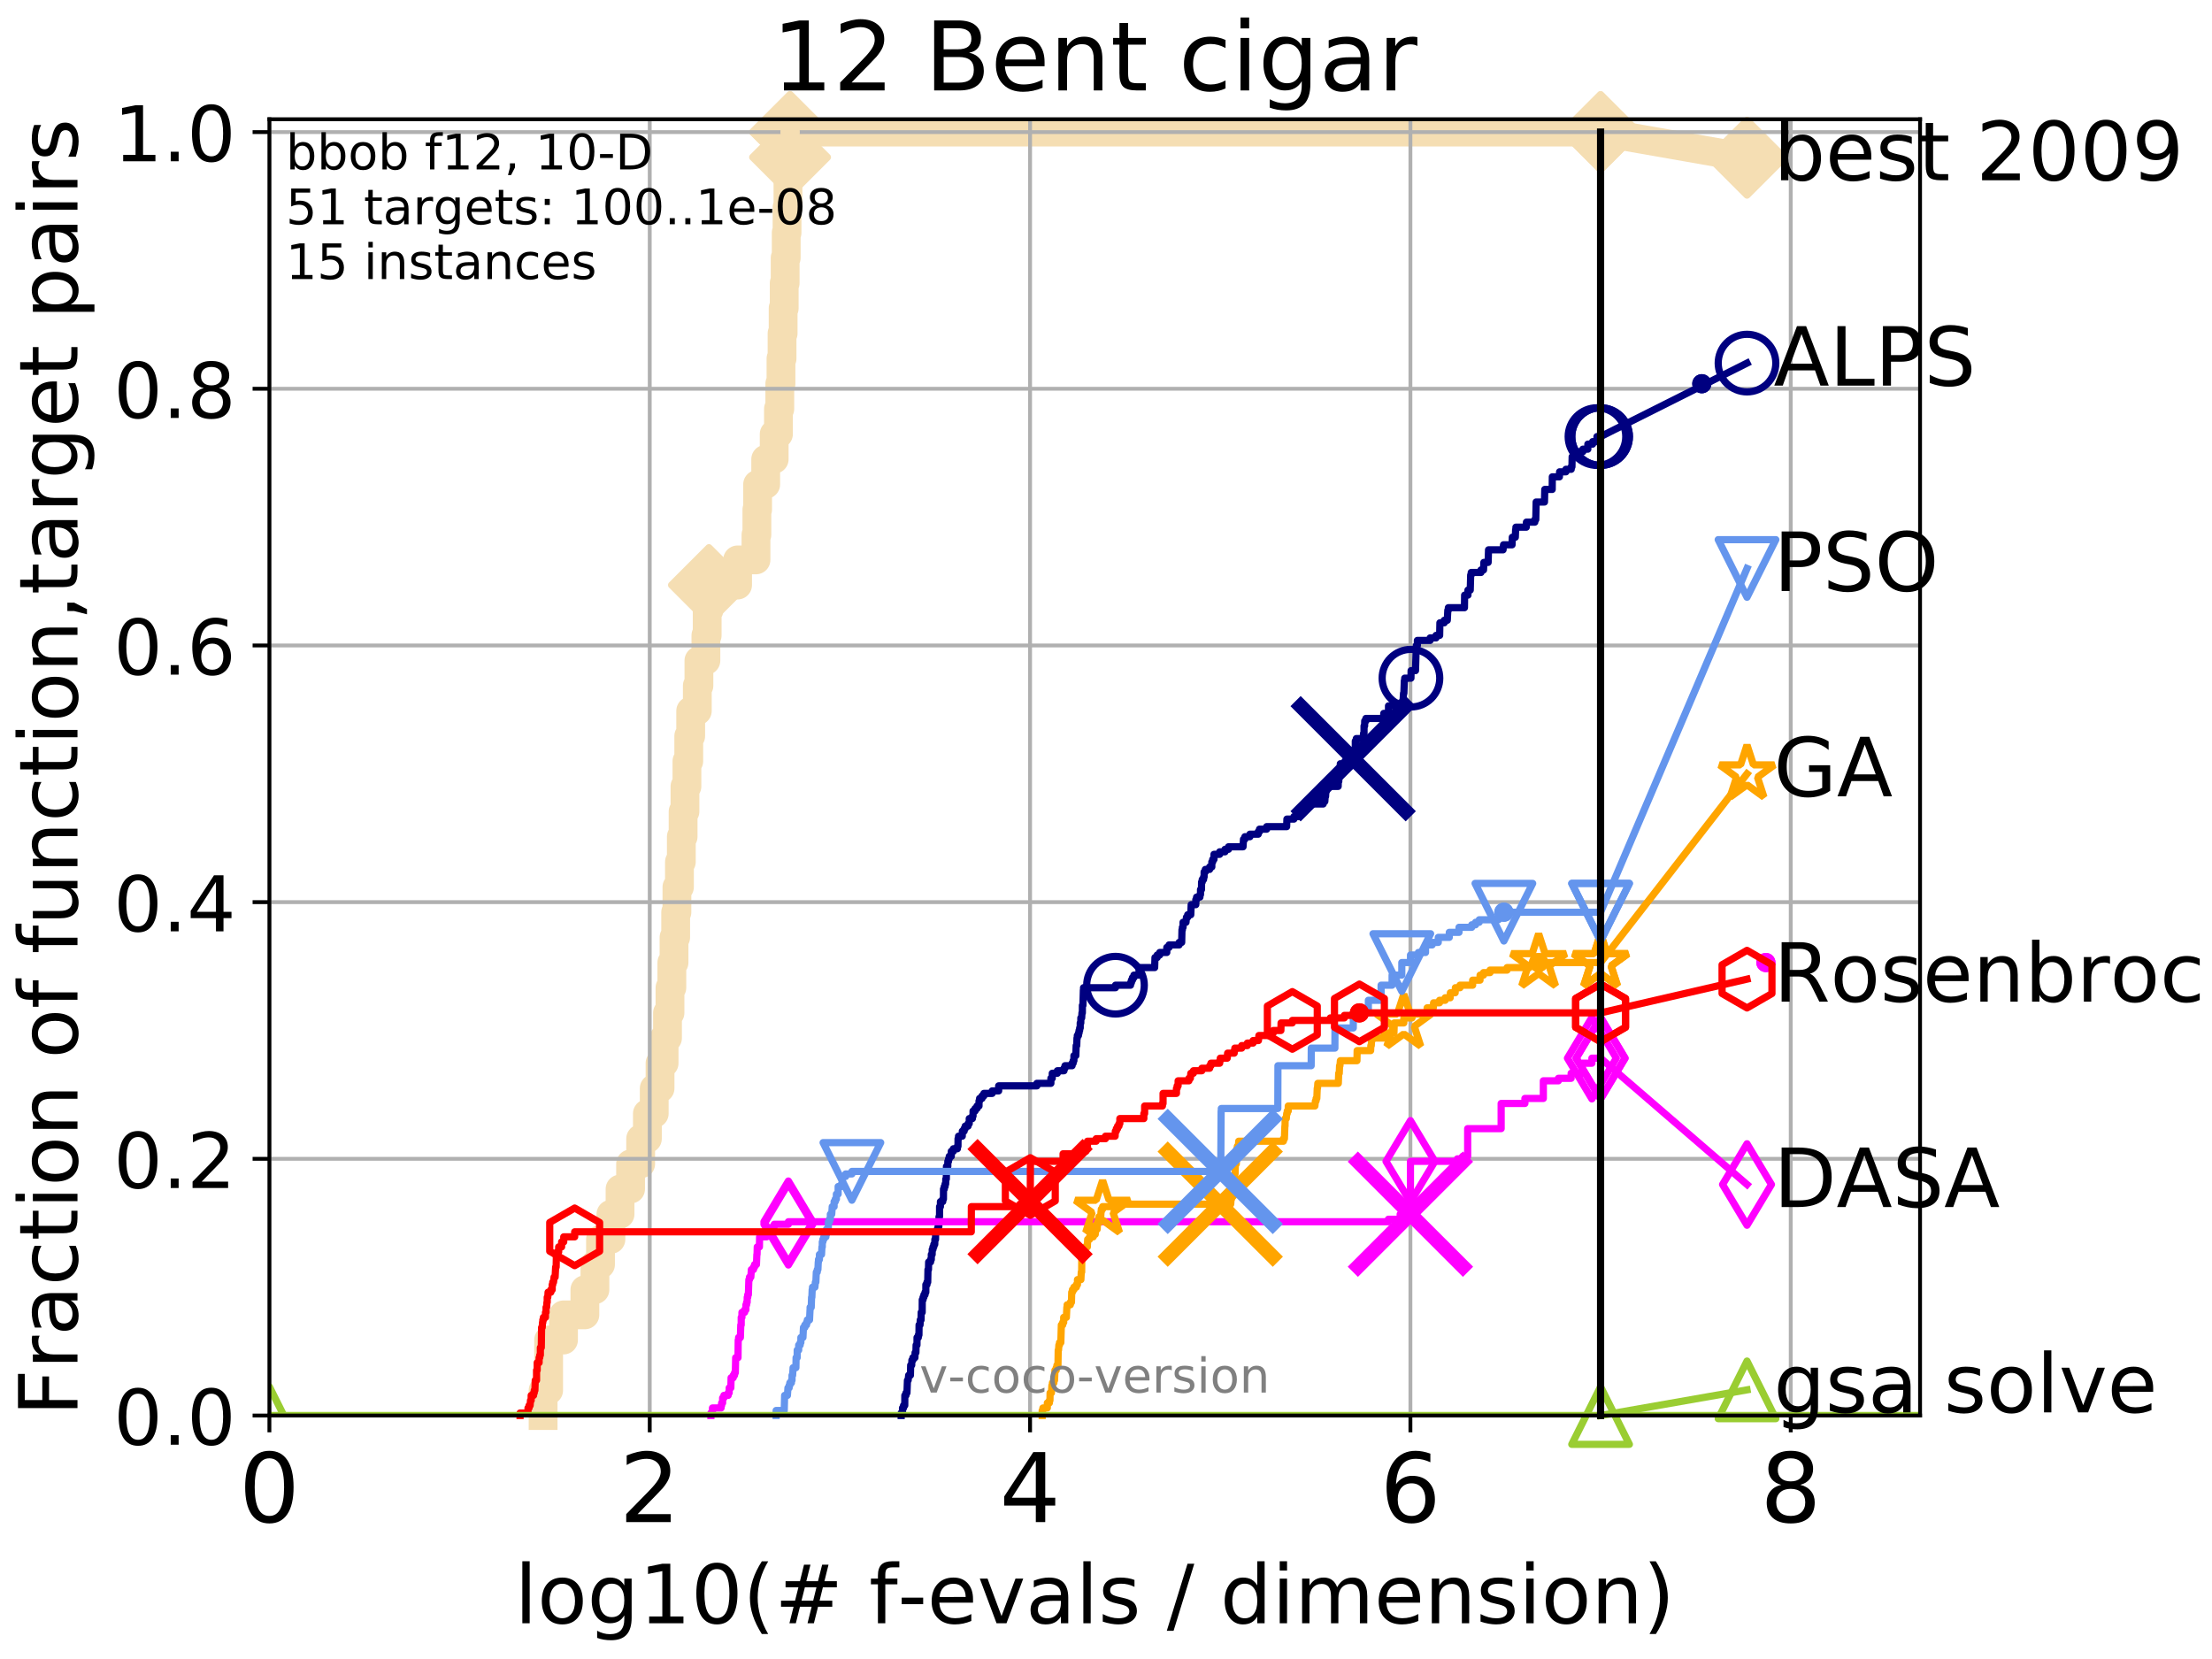 <?xml version="1.0" encoding="utf-8" standalone="no"?>
<!DOCTYPE svg PUBLIC "-//W3C//DTD SVG 1.1//EN"
  "http://www.w3.org/Graphics/SVG/1.1/DTD/svg11.dtd">
<!-- Created with matplotlib (http://matplotlib.org/) -->
<svg height="345.6pt" version="1.1" viewBox="0 0 460.8 345.6" width="460.8pt" xmlns="http://www.w3.org/2000/svg" xmlns:xlink="http://www.w3.org/1999/xlink">
 <defs>
  <style type="text/css">
*{stroke-linecap:butt;stroke-linejoin:round;}
  </style>
 </defs>
 <g id="figure_1">
  <g id="patch_1">
   <path d="M 0 345.6 
L 460.8 345.6 
L 460.8 0 
L 0 0 
z
" style="fill:#ffffff;"/>
  </g>
  <g id="axes_1">
   <g id="patch_2">
    <path d="M 56.12 294.88 
L 399.984 294.88 
L 399.984 24.84 
L 56.12 24.84 
z
" style="fill:#ffffff;"/>
   </g>
   <g id="line2d_1">
    <path d="M 113.14 294.88 
L 113.14 289.638 
L 114.29 289.638 
L 114.29 279.153 
L 117.387 279.153 
L 117.387 273.91 
L 121.841 273.91 
L 121.841 268.668 
L 123.934 268.668 
L 123.934 263.425 
L 125.097 263.425 
L 125.097 258.183 
L 127.265 258.183 
L 127.265 252.94 
L 129.166 252.94 
L 129.166 247.698 
L 131.361 247.698 
L 131.361 242.455 
L 133.462 242.455 
L 133.462 237.213 
L 134.863 237.213 
L 134.863 231.97 
L 136.289 231.97 
L 136.289 226.728 
L 137.5 226.728 
L 137.5 221.485 
L 138.344 221.485 
L 138.344 216.243 
L 139.052 216.243 
L 139.052 211 
L 139.572 211 
L 139.572 205.758 
L 139.958 205.758 
L 139.958 200.515 
L 140.412 200.515 
L 140.412 195.273 
L 140.755 195.273 
L 140.755 190.03 
L 141.017 190.03 
L 141.017 184.788 
L 141.541 184.788 
L 141.541 179.546 
L 141.933 179.546 
L 141.933 174.303 
L 142.304 174.303 
L 142.304 169.061 
L 142.69 169.061 
L 142.69 163.818 
L 143.101 163.818 
L 143.101 158.576 
L 143.481 158.576 
L 143.481 153.333 
L 143.883 153.333 
L 143.883 148.091 
L 145.262 148.091 
L 145.262 142.848 
L 145.597 142.848 
L 145.597 137.606 
L 147.052 137.606 
L 147.052 132.363 
L 147.32 132.363 
L 147.32 127.121 
L 147.685 127.121 
L 147.685 121.878 
L 153.652 121.878 
L 153.652 116.636 
L 157.485 116.636 
L 157.485 111.393 
L 157.674 111.393 
L 157.674 106.151 
L 157.824 106.151 
L 157.824 100.908 
L 159.509 100.908 
L 159.509 95.666 
L 161.278 95.666 
L 161.278 90.423 
L 162.166 90.423 
L 162.166 85.181 
L 162.446 85.181 
L 162.446 79.938 
L 162.694 79.938 
L 162.694 74.696 
L 162.917 74.696 
L 162.917 69.453 
L 163.141 69.453 
L 163.141 64.211 
L 163.365 64.211 
L 163.365 58.969 
L 163.563 58.969 
L 163.563 53.726 
L 163.782 53.726 
L 163.782 48.484 
L 163.956 48.484 
L 163.956 43.241 
L 164.148 43.241 
L 164.148 37.999 
L 164.359 37.999 
L 164.359 32.756 
L 164.587 32.756 
L 164.587 27.514 
L 333.43 27.514 
" style="fill:none;stroke:#f5deb3;stroke-linecap:square;stroke-width:6;"/>
   </g>
   <g id="line2d_2">
    <defs>
     <path d="M -0 7.778 
L 7.778 0 
L 0 -7.778 
L -7.778 -0 
z
" id="m7481b36170" style="stroke:#f5deb3;stroke-linejoin:miter;stroke-width:1.5;"/>
    </defs>
    <g>
     <use style="fill:#f5deb3;stroke:#f5deb3;stroke-linejoin:miter;stroke-width:1.5;" x="147.685" xlink:href="#m7481b36170" y="121.878"/>
     <use style="fill:#f5deb3;stroke:#f5deb3;stroke-linejoin:miter;stroke-width:1.5;" x="164.587" xlink:href="#m7481b36170" y="32.756"/>
     <use style="fill:#f5deb3;stroke:#f5deb3;stroke-linejoin:miter;stroke-width:1.5;" x="164.587" xlink:href="#m7481b36170" y="27.514"/>
     <use style="fill:#f5deb3;stroke:#f5deb3;stroke-linejoin:miter;stroke-width:1.5;" x="164.587" xlink:href="#m7481b36170" y="27.514"/>
     <use style="fill:#f5deb3;stroke:#f5deb3;stroke-linejoin:miter;stroke-width:1.5;" x="333.43" xlink:href="#m7481b36170" y="27.514"/>
    </g>
   </g>
   <g id="line2d_3">
    <path style="fill:none;stroke:#f5deb3;stroke-linecap:square;stroke-width:6;"/>
    <g/>
   </g>
   <g id="line2d_4">
    <path d="M 333.43 27.514 
L 363.934 32.861 
" style="fill:none;stroke:#f5deb3;stroke-linecap:square;stroke-width:6;"/>
    <g>
     <use style="fill:#f5deb3;stroke:#f5deb3;stroke-linejoin:miter;stroke-width:1.5;" x="333.43" xlink:href="#m7481b36170" y="27.514"/>
     <use style="fill:#f5deb3;stroke:#f5deb3;stroke-linejoin:miter;stroke-width:1.5;" x="363.934" xlink:href="#m7481b36170" y="32.861"/>
    </g>
   </g>
   <g id="matplotlib.axis_1">
    <g id="xtick_1">
     <g id="line2d_5">
      <path clip-path="url(#pcf62ae773f)" d="M 56.12 294.88 
L 56.12 24.84 
" style="fill:none;stroke:#b0b0b0;stroke-linecap:square;stroke-width:0.8;"/>
     </g>
     <g id="line2d_6">
      <defs>
       <path d="M 0 0 
L 0 3.5 
" id="m20ac6328bd" style="stroke:#000000;stroke-width:0.8;"/>
      </defs>
      <g>
       <use style="stroke:#000000;stroke-width:0.8;" x="56.12" xlink:href="#m20ac6328bd" y="294.88"/>
      </g>
     </g>
     <g id="text_1">
      <!-- 0 -->
      <defs>
       <path d="M 31.781 66.406 
Q 24.172 66.406 20.328 58.906 
Q 16.5 51.422 16.5 36.375 
Q 16.5 21.391 20.328 13.891 
Q 24.172 6.391 31.781 6.391 
Q 39.453 6.391 43.281 13.891 
Q 47.125 21.391 47.125 36.375 
Q 47.125 51.422 43.281 58.906 
Q 39.453 66.406 31.781 66.406 
z
M 31.781 74.219 
Q 44.047 74.219 50.516 64.516 
Q 56.984 54.828 56.984 36.375 
Q 56.984 17.969 50.516 8.266 
Q 44.047 -1.422 31.781 -1.422 
Q 19.531 -1.422 13.062 8.266 
Q 6.594 17.969 6.594 36.375 
Q 6.594 54.828 13.062 64.516 
Q 19.531 74.219 31.781 74.219 
z
" id="DejaVuSans-30"/>
      </defs>
      <g transform="translate(49.758 317.077)scale(0.2 -0.2)">
       <use xlink:href="#DejaVuSans-30"/>
      </g>
     </g>
    </g>
    <g id="xtick_2">
     <g id="line2d_7">
      <path clip-path="url(#pcf62ae773f)" d="M 135.351 294.88 
L 135.351 24.84 
" style="fill:none;stroke:#b0b0b0;stroke-linecap:square;stroke-width:0.8;"/>
     </g>
     <g id="line2d_8">
      <g>
       <use style="stroke:#000000;stroke-width:0.8;" x="135.351" xlink:href="#m20ac6328bd" y="294.88"/>
      </g>
     </g>
     <g id="text_2">
      <!-- 2 -->
      <defs>
       <path d="M 19.188 8.297 
L 53.609 8.297 
L 53.609 0 
L 7.328 0 
L 7.328 8.297 
Q 12.938 14.109 22.625 23.891 
Q 32.328 33.688 34.812 36.531 
Q 39.547 41.844 41.422 45.531 
Q 43.312 49.219 43.312 52.781 
Q 43.312 58.594 39.234 62.25 
Q 35.156 65.922 28.609 65.922 
Q 23.969 65.922 18.812 64.312 
Q 13.672 62.703 7.812 59.422 
L 7.812 69.391 
Q 13.766 71.781 18.938 73 
Q 24.125 74.219 28.422 74.219 
Q 39.75 74.219 46.484 68.547 
Q 53.219 62.891 53.219 53.422 
Q 53.219 48.922 51.531 44.891 
Q 49.859 40.875 45.406 35.406 
Q 44.188 33.984 37.641 27.219 
Q 31.109 20.453 19.188 8.297 
z
" id="DejaVuSans-32"/>
      </defs>
      <g transform="translate(128.989 317.077)scale(0.2 -0.2)">
       <use xlink:href="#DejaVuSans-32"/>
      </g>
     </g>
    </g>
    <g id="xtick_3">
     <g id="line2d_9">
      <path clip-path="url(#pcf62ae773f)" d="M 214.583 294.88 
L 214.583 24.84 
" style="fill:none;stroke:#b0b0b0;stroke-linecap:square;stroke-width:0.8;"/>
     </g>
     <g id="line2d_10">
      <g>
       <use style="stroke:#000000;stroke-width:0.8;" x="214.583" xlink:href="#m20ac6328bd" y="294.88"/>
      </g>
     </g>
     <g id="text_3">
      <!-- 4 -->
      <defs>
       <path d="M 37.797 64.312 
L 12.891 25.391 
L 37.797 25.391 
z
M 35.203 72.906 
L 47.609 72.906 
L 47.609 25.391 
L 58.016 25.391 
L 58.016 17.188 
L 47.609 17.188 
L 47.609 0 
L 37.797 0 
L 37.797 17.188 
L 4.891 17.188 
L 4.891 26.703 
z
" id="DejaVuSans-34"/>
      </defs>
      <g transform="translate(208.22 317.077)scale(0.2 -0.2)">
       <use xlink:href="#DejaVuSans-34"/>
      </g>
     </g>
    </g>
    <g id="xtick_4">
     <g id="line2d_11">
      <path clip-path="url(#pcf62ae773f)" d="M 293.814 294.88 
L 293.814 24.84 
" style="fill:none;stroke:#b0b0b0;stroke-linecap:square;stroke-width:0.8;"/>
     </g>
     <g id="line2d_12">
      <g>
       <use style="stroke:#000000;stroke-width:0.8;" x="293.814" xlink:href="#m20ac6328bd" y="294.88"/>
      </g>
     </g>
     <g id="text_4">
      <!-- 6 -->
      <defs>
       <path d="M 33.016 40.375 
Q 26.375 40.375 22.484 35.828 
Q 18.609 31.297 18.609 23.391 
Q 18.609 15.531 22.484 10.953 
Q 26.375 6.391 33.016 6.391 
Q 39.656 6.391 43.531 10.953 
Q 47.406 15.531 47.406 23.391 
Q 47.406 31.297 43.531 35.828 
Q 39.656 40.375 33.016 40.375 
z
M 52.594 71.297 
L 52.594 62.312 
Q 48.875 64.062 45.094 64.984 
Q 41.312 65.922 37.594 65.922 
Q 27.828 65.922 22.672 59.328 
Q 17.531 52.734 16.797 39.406 
Q 19.672 43.656 24.016 45.922 
Q 28.375 48.188 33.594 48.188 
Q 44.578 48.188 50.953 41.516 
Q 57.328 34.859 57.328 23.391 
Q 57.328 12.156 50.688 5.359 
Q 44.047 -1.422 33.016 -1.422 
Q 20.359 -1.422 13.672 8.266 
Q 6.984 17.969 6.984 36.375 
Q 6.984 53.656 15.188 63.938 
Q 23.391 74.219 37.203 74.219 
Q 40.922 74.219 44.703 73.484 
Q 48.484 72.75 52.594 71.297 
z
" id="DejaVuSans-36"/>
      </defs>
      <g transform="translate(287.452 317.077)scale(0.2 -0.2)">
       <use xlink:href="#DejaVuSans-36"/>
      </g>
     </g>
    </g>
    <g id="xtick_5">
     <g id="line2d_13">
      <path clip-path="url(#pcf62ae773f)" d="M 373.045 294.88 
L 373.045 24.84 
" style="fill:none;stroke:#b0b0b0;stroke-linecap:square;stroke-width:0.8;"/>
     </g>
     <g id="line2d_14">
      <g>
       <use style="stroke:#000000;stroke-width:0.8;" x="373.045" xlink:href="#m20ac6328bd" y="294.88"/>
      </g>
     </g>
     <g id="text_5">
      <!-- 8 -->
      <defs>
       <path d="M 31.781 34.625 
Q 24.75 34.625 20.719 30.859 
Q 16.703 27.094 16.703 20.516 
Q 16.703 13.922 20.719 10.156 
Q 24.75 6.391 31.781 6.391 
Q 38.812 6.391 42.859 10.172 
Q 46.922 13.969 46.922 20.516 
Q 46.922 27.094 42.891 30.859 
Q 38.875 34.625 31.781 34.625 
z
M 21.922 38.812 
Q 15.578 40.375 12.031 44.719 
Q 8.5 49.078 8.5 55.328 
Q 8.5 64.062 14.719 69.141 
Q 20.953 74.219 31.781 74.219 
Q 42.672 74.219 48.875 69.141 
Q 55.078 64.062 55.078 55.328 
Q 55.078 49.078 51.531 44.719 
Q 48 40.375 41.703 38.812 
Q 48.828 37.156 52.797 32.312 
Q 56.781 27.484 56.781 20.516 
Q 56.781 9.906 50.312 4.234 
Q 43.844 -1.422 31.781 -1.422 
Q 19.734 -1.422 13.25 4.234 
Q 6.781 9.906 6.781 20.516 
Q 6.781 27.484 10.781 32.312 
Q 14.797 37.156 21.922 38.812 
z
M 18.312 54.391 
Q 18.312 48.734 21.844 45.562 
Q 25.391 42.391 31.781 42.391 
Q 38.141 42.391 41.719 45.562 
Q 45.312 48.734 45.312 54.391 
Q 45.312 60.062 41.719 63.234 
Q 38.141 66.406 31.781 66.406 
Q 25.391 66.406 21.844 63.234 
Q 18.312 60.062 18.312 54.391 
z
" id="DejaVuSans-38"/>
      </defs>
      <g transform="translate(366.683 317.077)scale(0.2 -0.2)">
       <use xlink:href="#DejaVuSans-38"/>
      </g>
     </g>
    </g>
    <g id="text_6">
     <!-- log10(# f-evals / dimension) -->
     <defs>
      <path d="M 9.422 75.984 
L 18.406 75.984 
L 18.406 0 
L 9.422 0 
z
" id="DejaVuSans-6c"/>
      <path d="M 30.609 48.391 
Q 23.391 48.391 19.188 42.75 
Q 14.984 37.109 14.984 27.297 
Q 14.984 17.484 19.156 11.844 
Q 23.344 6.203 30.609 6.203 
Q 37.797 6.203 41.984 11.859 
Q 46.188 17.531 46.188 27.297 
Q 46.188 37.016 41.984 42.703 
Q 37.797 48.391 30.609 48.391 
z
M 30.609 56 
Q 42.328 56 49.016 48.375 
Q 55.719 40.766 55.719 27.297 
Q 55.719 13.875 49.016 6.219 
Q 42.328 -1.422 30.609 -1.422 
Q 18.844 -1.422 12.172 6.219 
Q 5.516 13.875 5.516 27.297 
Q 5.516 40.766 12.172 48.375 
Q 18.844 56 30.609 56 
z
" id="DejaVuSans-6f"/>
      <path d="M 45.406 27.984 
Q 45.406 37.75 41.375 43.109 
Q 37.359 48.484 30.078 48.484 
Q 22.859 48.484 18.828 43.109 
Q 14.797 37.75 14.797 27.984 
Q 14.797 18.266 18.828 12.891 
Q 22.859 7.516 30.078 7.516 
Q 37.359 7.516 41.375 12.891 
Q 45.406 18.266 45.406 27.984 
z
M 54.391 6.781 
Q 54.391 -7.172 48.188 -13.984 
Q 42 -20.797 29.203 -20.797 
Q 24.469 -20.797 20.266 -20.094 
Q 16.062 -19.391 12.109 -17.922 
L 12.109 -9.188 
Q 16.062 -11.328 19.922 -12.344 
Q 23.781 -13.375 27.781 -13.375 
Q 36.625 -13.375 41.016 -8.766 
Q 45.406 -4.156 45.406 5.172 
L 45.406 9.625 
Q 42.625 4.781 38.281 2.391 
Q 33.938 0 27.875 0 
Q 17.828 0 11.672 7.656 
Q 5.516 15.328 5.516 27.984 
Q 5.516 40.672 11.672 48.328 
Q 17.828 56 27.875 56 
Q 33.938 56 38.281 53.609 
Q 42.625 51.219 45.406 46.391 
L 45.406 54.688 
L 54.391 54.688 
z
" id="DejaVuSans-67"/>
      <path d="M 12.406 8.297 
L 28.516 8.297 
L 28.516 63.922 
L 10.984 60.406 
L 10.984 69.391 
L 28.422 72.906 
L 38.281 72.906 
L 38.281 8.297 
L 54.391 8.297 
L 54.391 0 
L 12.406 0 
z
" id="DejaVuSans-31"/>
      <path d="M 31 75.875 
Q 24.469 64.656 21.281 53.656 
Q 18.109 42.672 18.109 31.391 
Q 18.109 20.125 21.312 9.062 
Q 24.516 -2 31 -13.188 
L 23.188 -13.188 
Q 15.875 -1.703 12.234 9.375 
Q 8.594 20.453 8.594 31.391 
Q 8.594 42.281 12.203 53.312 
Q 15.828 64.359 23.188 75.875 
z
" id="DejaVuSans-28"/>
      <path d="M 51.125 44 
L 36.922 44 
L 32.812 27.688 
L 47.125 27.688 
z
M 43.797 71.781 
L 38.719 51.516 
L 52.984 51.516 
L 58.109 71.781 
L 65.922 71.781 
L 60.891 51.516 
L 76.125 51.516 
L 76.125 44 
L 58.984 44 
L 54.984 27.688 
L 70.516 27.688 
L 70.516 20.219 
L 53.078 20.219 
L 48 0 
L 40.188 0 
L 45.219 20.219 
L 30.906 20.219 
L 25.875 0 
L 18.016 0 
L 23.094 20.219 
L 7.719 20.219 
L 7.719 27.688 
L 24.906 27.688 
L 29 44 
L 13.281 44 
L 13.281 51.516 
L 30.906 51.516 
L 35.891 71.781 
z
" id="DejaVuSans-23"/>
      <path id="DejaVuSans-20"/>
      <path d="M 37.109 75.984 
L 37.109 68.5 
L 28.516 68.5 
Q 23.688 68.5 21.797 66.547 
Q 19.922 64.594 19.922 59.516 
L 19.922 54.688 
L 34.719 54.688 
L 34.719 47.703 
L 19.922 47.703 
L 19.922 0 
L 10.891 0 
L 10.891 47.703 
L 2.297 47.703 
L 2.297 54.688 
L 10.891 54.688 
L 10.891 58.5 
Q 10.891 67.625 15.141 71.797 
Q 19.391 75.984 28.609 75.984 
z
" id="DejaVuSans-66"/>
      <path d="M 4.891 31.391 
L 31.203 31.391 
L 31.203 23.391 
L 4.891 23.391 
z
" id="DejaVuSans-2d"/>
      <path d="M 56.203 29.594 
L 56.203 25.203 
L 14.891 25.203 
Q 15.484 15.922 20.484 11.062 
Q 25.484 6.203 34.422 6.203 
Q 39.594 6.203 44.453 7.469 
Q 49.312 8.734 54.109 11.281 
L 54.109 2.781 
Q 49.266 0.734 44.188 -0.344 
Q 39.109 -1.422 33.891 -1.422 
Q 20.797 -1.422 13.156 6.188 
Q 5.516 13.812 5.516 26.812 
Q 5.516 40.234 12.766 48.109 
Q 20.016 56 32.328 56 
Q 43.359 56 49.781 48.891 
Q 56.203 41.797 56.203 29.594 
z
M 47.219 32.234 
Q 47.125 39.594 43.094 43.984 
Q 39.062 48.391 32.422 48.391 
Q 24.906 48.391 20.391 44.141 
Q 15.875 39.891 15.188 32.172 
z
" id="DejaVuSans-65"/>
      <path d="M 2.984 54.688 
L 12.5 54.688 
L 29.594 8.797 
L 46.688 54.688 
L 56.203 54.688 
L 35.688 0 
L 23.484 0 
z
" id="DejaVuSans-76"/>
      <path d="M 34.281 27.484 
Q 23.391 27.484 19.188 25 
Q 14.984 22.516 14.984 16.5 
Q 14.984 11.719 18.141 8.906 
Q 21.297 6.109 26.703 6.109 
Q 34.188 6.109 38.703 11.406 
Q 43.219 16.703 43.219 25.484 
L 43.219 27.484 
z
M 52.203 31.203 
L 52.203 0 
L 43.219 0 
L 43.219 8.297 
Q 40.141 3.328 35.547 0.953 
Q 30.953 -1.422 24.312 -1.422 
Q 15.922 -1.422 10.953 3.297 
Q 6 8.016 6 15.922 
Q 6 25.141 12.172 29.828 
Q 18.359 34.516 30.609 34.516 
L 43.219 34.516 
L 43.219 35.406 
Q 43.219 41.609 39.141 45 
Q 35.062 48.391 27.688 48.391 
Q 23 48.391 18.547 47.266 
Q 14.109 46.141 10.016 43.891 
L 10.016 52.203 
Q 14.938 54.109 19.578 55.047 
Q 24.219 56 28.609 56 
Q 40.484 56 46.344 49.844 
Q 52.203 43.703 52.203 31.203 
z
" id="DejaVuSans-61"/>
      <path d="M 44.281 53.078 
L 44.281 44.578 
Q 40.484 46.531 36.375 47.5 
Q 32.281 48.484 27.875 48.484 
Q 21.188 48.484 17.844 46.438 
Q 14.5 44.391 14.5 40.281 
Q 14.5 37.156 16.891 35.375 
Q 19.281 33.594 26.516 31.984 
L 29.594 31.297 
Q 39.156 29.25 43.188 25.516 
Q 47.219 21.781 47.219 15.094 
Q 47.219 7.469 41.188 3.016 
Q 35.156 -1.422 24.609 -1.422 
Q 20.219 -1.422 15.453 -0.562 
Q 10.688 0.297 5.422 2 
L 5.422 11.281 
Q 10.406 8.688 15.234 7.391 
Q 20.062 6.109 24.812 6.109 
Q 31.156 6.109 34.562 8.281 
Q 37.984 10.453 37.984 14.406 
Q 37.984 18.062 35.516 20.016 
Q 33.062 21.969 24.703 23.781 
L 21.578 24.516 
Q 13.234 26.266 9.516 29.906 
Q 5.812 33.547 5.812 39.891 
Q 5.812 47.609 11.281 51.797 
Q 16.75 56 26.812 56 
Q 31.781 56 36.172 55.266 
Q 40.578 54.547 44.281 53.078 
z
" id="DejaVuSans-73"/>
      <path d="M 25.391 72.906 
L 33.688 72.906 
L 8.297 -9.281 
L 0 -9.281 
z
" id="DejaVuSans-2f"/>
      <path d="M 45.406 46.391 
L 45.406 75.984 
L 54.391 75.984 
L 54.391 0 
L 45.406 0 
L 45.406 8.203 
Q 42.578 3.328 38.25 0.953 
Q 33.938 -1.422 27.875 -1.422 
Q 17.969 -1.422 11.734 6.484 
Q 5.516 14.406 5.516 27.297 
Q 5.516 40.188 11.734 48.094 
Q 17.969 56 27.875 56 
Q 33.938 56 38.25 53.625 
Q 42.578 51.266 45.406 46.391 
z
M 14.797 27.297 
Q 14.797 17.391 18.875 11.75 
Q 22.953 6.109 30.078 6.109 
Q 37.203 6.109 41.297 11.75 
Q 45.406 17.391 45.406 27.297 
Q 45.406 37.203 41.297 42.844 
Q 37.203 48.484 30.078 48.484 
Q 22.953 48.484 18.875 42.844 
Q 14.797 37.203 14.797 27.297 
z
" id="DejaVuSans-64"/>
      <path d="M 9.422 54.688 
L 18.406 54.688 
L 18.406 0 
L 9.422 0 
z
M 9.422 75.984 
L 18.406 75.984 
L 18.406 64.594 
L 9.422 64.594 
z
" id="DejaVuSans-69"/>
      <path d="M 52 44.188 
Q 55.375 50.25 60.062 53.125 
Q 64.75 56 71.094 56 
Q 79.641 56 84.281 50.016 
Q 88.922 44.047 88.922 33.016 
L 88.922 0 
L 79.891 0 
L 79.891 32.719 
Q 79.891 40.578 77.094 44.375 
Q 74.312 48.188 68.609 48.188 
Q 61.625 48.188 57.562 43.547 
Q 53.516 38.922 53.516 30.906 
L 53.516 0 
L 44.484 0 
L 44.484 32.719 
Q 44.484 40.625 41.703 44.406 
Q 38.922 48.188 33.109 48.188 
Q 26.219 48.188 22.156 43.531 
Q 18.109 38.875 18.109 30.906 
L 18.109 0 
L 9.078 0 
L 9.078 54.688 
L 18.109 54.688 
L 18.109 46.188 
Q 21.188 51.219 25.484 53.609 
Q 29.781 56 35.688 56 
Q 41.656 56 45.828 52.969 
Q 50 49.953 52 44.188 
z
" id="DejaVuSans-6d"/>
      <path d="M 54.891 33.016 
L 54.891 0 
L 45.906 0 
L 45.906 32.719 
Q 45.906 40.484 42.875 44.328 
Q 39.844 48.188 33.797 48.188 
Q 26.516 48.188 22.312 43.547 
Q 18.109 38.922 18.109 30.906 
L 18.109 0 
L 9.078 0 
L 9.078 54.688 
L 18.109 54.688 
L 18.109 46.188 
Q 21.344 51.125 25.703 53.562 
Q 30.078 56 35.797 56 
Q 45.219 56 50.047 50.172 
Q 54.891 44.344 54.891 33.016 
z
" id="DejaVuSans-6e"/>
      <path d="M 8.016 75.875 
L 15.828 75.875 
Q 23.141 64.359 26.781 53.312 
Q 30.422 42.281 30.422 31.391 
Q 30.422 20.453 26.781 9.375 
Q 23.141 -1.703 15.828 -13.188 
L 8.016 -13.188 
Q 14.5 -2 17.703 9.062 
Q 20.906 20.125 20.906 31.391 
Q 20.906 42.672 17.703 53.656 
Q 14.5 64.656 8.016 75.875 
z
" id="DejaVuSans-29"/>
     </defs>
     <g transform="translate(107.211 338.154)scale(0.17 -0.17)">
      <use xlink:href="#DejaVuSans-6c"/>
      <use x="27.783" xlink:href="#DejaVuSans-6f"/>
      <use x="88.965" xlink:href="#DejaVuSans-67"/>
      <use x="152.441" xlink:href="#DejaVuSans-31"/>
      <use x="216.064" xlink:href="#DejaVuSans-30"/>
      <use x="279.688" xlink:href="#DejaVuSans-28"/>
      <use x="318.701" xlink:href="#DejaVuSans-23"/>
      <use x="402.49" xlink:href="#DejaVuSans-20"/>
      <use x="434.277" xlink:href="#DejaVuSans-66"/>
      <use x="469.404" xlink:href="#DejaVuSans-2d"/>
      <use x="505.488" xlink:href="#DejaVuSans-65"/>
      <use x="567.012" xlink:href="#DejaVuSans-76"/>
      <use x="626.191" xlink:href="#DejaVuSans-61"/>
      <use x="687.471" xlink:href="#DejaVuSans-6c"/>
      <use x="715.254" xlink:href="#DejaVuSans-73"/>
      <use x="767.354" xlink:href="#DejaVuSans-20"/>
      <use x="799.141" xlink:href="#DejaVuSans-2f"/>
      <use x="832.832" xlink:href="#DejaVuSans-20"/>
      <use x="864.619" xlink:href="#DejaVuSans-64"/>
      <use x="928.096" xlink:href="#DejaVuSans-69"/>
      <use x="955.879" xlink:href="#DejaVuSans-6d"/>
      <use x="1053.291" xlink:href="#DejaVuSans-65"/>
      <use x="1114.814" xlink:href="#DejaVuSans-6e"/>
      <use x="1178.193" xlink:href="#DejaVuSans-73"/>
      <use x="1230.293" xlink:href="#DejaVuSans-69"/>
      <use x="1258.076" xlink:href="#DejaVuSans-6f"/>
      <use x="1319.258" xlink:href="#DejaVuSans-6e"/>
      <use x="1382.637" xlink:href="#DejaVuSans-29"/>
     </g>
    </g>
   </g>
   <g id="matplotlib.axis_2">
    <g id="ytick_1">
     <g id="line2d_15">
      <path clip-path="url(#pcf62ae773f)" d="M 56.12 294.88 
L 399.984 294.88 
" style="fill:none;stroke:#b0b0b0;stroke-linecap:square;stroke-width:0.8;"/>
     </g>
     <g id="line2d_16">
      <defs>
       <path d="M 0 0 
L -3.5 0 
" id="ma341f824c4" style="stroke:#000000;stroke-width:0.8;"/>
      </defs>
      <g>
       <use style="stroke:#000000;stroke-width:0.8;" x="56.12" xlink:href="#ma341f824c4" y="294.88"/>
      </g>
     </g>
     <g id="text_7">
      <!-- 0.0 -->
      <defs>
       <path d="M 10.688 12.406 
L 21 12.406 
L 21 0 
L 10.688 0 
z
" id="DejaVuSans-2e"/>
      </defs>
      <g transform="translate(23.675 300.959)scale(0.16 -0.16)">
       <use xlink:href="#DejaVuSans-30"/>
       <use x="63.623" xlink:href="#DejaVuSans-2e"/>
       <use x="95.41" xlink:href="#DejaVuSans-30"/>
      </g>
     </g>
    </g>
    <g id="ytick_2">
     <g id="line2d_17">
      <path clip-path="url(#pcf62ae773f)" d="M 56.12 241.407 
L 399.984 241.407 
" style="fill:none;stroke:#b0b0b0;stroke-linecap:square;stroke-width:0.8;"/>
     </g>
     <g id="line2d_18">
      <g>
       <use style="stroke:#000000;stroke-width:0.8;" x="56.12" xlink:href="#ma341f824c4" y="241.407"/>
      </g>
     </g>
     <g id="text_8">
      <!-- 0.2 -->
      <g transform="translate(23.675 247.485)scale(0.16 -0.16)">
       <use xlink:href="#DejaVuSans-30"/>
       <use x="63.623" xlink:href="#DejaVuSans-2e"/>
       <use x="95.41" xlink:href="#DejaVuSans-32"/>
      </g>
     </g>
    </g>
    <g id="ytick_3">
     <g id="line2d_19">
      <path clip-path="url(#pcf62ae773f)" d="M 56.12 187.933 
L 399.984 187.933 
" style="fill:none;stroke:#b0b0b0;stroke-linecap:square;stroke-width:0.8;"/>
     </g>
     <g id="line2d_20">
      <g>
       <use style="stroke:#000000;stroke-width:0.8;" x="56.12" xlink:href="#ma341f824c4" y="187.933"/>
      </g>
     </g>
     <g id="text_9">
      <!-- 0.4 -->
      <g transform="translate(23.675 194.012)scale(0.16 -0.16)">
       <use xlink:href="#DejaVuSans-30"/>
       <use x="63.623" xlink:href="#DejaVuSans-2e"/>
       <use x="95.41" xlink:href="#DejaVuSans-34"/>
      </g>
     </g>
    </g>
    <g id="ytick_4">
     <g id="line2d_21">
      <path clip-path="url(#pcf62ae773f)" d="M 56.12 134.46 
L 399.984 134.46 
" style="fill:none;stroke:#b0b0b0;stroke-linecap:square;stroke-width:0.8;"/>
     </g>
     <g id="line2d_22">
      <g>
       <use style="stroke:#000000;stroke-width:0.8;" x="56.12" xlink:href="#ma341f824c4" y="134.46"/>
      </g>
     </g>
     <g id="text_10">
      <!-- 0.6 -->
      <g transform="translate(23.675 140.539)scale(0.16 -0.16)">
       <use xlink:href="#DejaVuSans-30"/>
       <use x="63.623" xlink:href="#DejaVuSans-2e"/>
       <use x="95.41" xlink:href="#DejaVuSans-36"/>
      </g>
     </g>
    </g>
    <g id="ytick_5">
     <g id="line2d_23">
      <path clip-path="url(#pcf62ae773f)" d="M 56.12 80.987 
L 399.984 80.987 
" style="fill:none;stroke:#b0b0b0;stroke-linecap:square;stroke-width:0.8;"/>
     </g>
     <g id="line2d_24">
      <g>
       <use style="stroke:#000000;stroke-width:0.8;" x="56.12" xlink:href="#ma341f824c4" y="80.987"/>
      </g>
     </g>
     <g id="text_11">
      <!-- 0.8 -->
      <g transform="translate(23.675 87.066)scale(0.16 -0.16)">
       <use xlink:href="#DejaVuSans-30"/>
       <use x="63.623" xlink:href="#DejaVuSans-2e"/>
       <use x="95.41" xlink:href="#DejaVuSans-38"/>
      </g>
     </g>
    </g>
    <g id="ytick_6">
     <g id="line2d_25">
      <path clip-path="url(#pcf62ae773f)" d="M 56.12 27.514 
L 399.984 27.514 
" style="fill:none;stroke:#b0b0b0;stroke-linecap:square;stroke-width:0.8;"/>
     </g>
     <g id="line2d_26">
      <g>
       <use style="stroke:#000000;stroke-width:0.8;" x="56.12" xlink:href="#ma341f824c4" y="27.514"/>
      </g>
     </g>
     <g id="text_12">
      <!-- 1.0 -->
      <g transform="translate(23.675 33.592)scale(0.16 -0.16)">
       <use xlink:href="#DejaVuSans-31"/>
       <use x="63.623" xlink:href="#DejaVuSans-2e"/>
       <use x="95.41" xlink:href="#DejaVuSans-30"/>
      </g>
     </g>
    </g>
    <g id="text_13">
     <!-- Fraction of function,target pairs -->
     <defs>
      <path d="M 9.812 72.906 
L 51.703 72.906 
L 51.703 64.594 
L 19.672 64.594 
L 19.672 43.109 
L 48.578 43.109 
L 48.578 34.812 
L 19.672 34.812 
L 19.672 0 
L 9.812 0 
z
" id="DejaVuSans-46"/>
      <path d="M 41.109 46.297 
Q 39.594 47.172 37.812 47.578 
Q 36.031 48 33.891 48 
Q 26.266 48 22.188 43.047 
Q 18.109 38.094 18.109 28.812 
L 18.109 0 
L 9.078 0 
L 9.078 54.688 
L 18.109 54.688 
L 18.109 46.188 
Q 20.953 51.172 25.484 53.578 
Q 30.031 56 36.531 56 
Q 37.453 56 38.578 55.875 
Q 39.703 55.766 41.062 55.516 
z
" id="DejaVuSans-72"/>
      <path d="M 48.781 52.594 
L 48.781 44.188 
Q 44.969 46.297 41.141 47.344 
Q 37.312 48.391 33.406 48.391 
Q 24.656 48.391 19.812 42.844 
Q 14.984 37.312 14.984 27.297 
Q 14.984 17.281 19.812 11.734 
Q 24.656 6.203 33.406 6.203 
Q 37.312 6.203 41.141 7.25 
Q 44.969 8.297 48.781 10.406 
L 48.781 2.094 
Q 45.016 0.344 40.984 -0.531 
Q 36.969 -1.422 32.422 -1.422 
Q 20.062 -1.422 12.781 6.344 
Q 5.516 14.109 5.516 27.297 
Q 5.516 40.672 12.859 48.328 
Q 20.219 56 33.016 56 
Q 37.156 56 41.109 55.141 
Q 45.062 54.297 48.781 52.594 
z
" id="DejaVuSans-63"/>
      <path d="M 18.312 70.219 
L 18.312 54.688 
L 36.812 54.688 
L 36.812 47.703 
L 18.312 47.703 
L 18.312 18.016 
Q 18.312 11.328 20.141 9.422 
Q 21.969 7.516 27.594 7.516 
L 36.812 7.516 
L 36.812 0 
L 27.594 0 
Q 17.188 0 13.234 3.875 
Q 9.281 7.766 9.281 18.016 
L 9.281 47.703 
L 2.688 47.703 
L 2.688 54.688 
L 9.281 54.688 
L 9.281 70.219 
z
" id="DejaVuSans-74"/>
      <path d="M 8.5 21.578 
L 8.5 54.688 
L 17.484 54.688 
L 17.484 21.922 
Q 17.484 14.156 20.5 10.266 
Q 23.531 6.391 29.594 6.391 
Q 36.859 6.391 41.078 11.031 
Q 45.312 15.672 45.312 23.688 
L 45.312 54.688 
L 54.297 54.688 
L 54.297 0 
L 45.312 0 
L 45.312 8.406 
Q 42.047 3.422 37.719 1 
Q 33.406 -1.422 27.688 -1.422 
Q 18.266 -1.422 13.375 4.438 
Q 8.5 10.297 8.5 21.578 
z
M 31.109 56 
z
" id="DejaVuSans-75"/>
      <path d="M 11.719 12.406 
L 22.016 12.406 
L 22.016 4 
L 14.016 -11.625 
L 7.719 -11.625 
L 11.719 4 
z
" id="DejaVuSans-2c"/>
      <path d="M 18.109 8.203 
L 18.109 -20.797 
L 9.078 -20.797 
L 9.078 54.688 
L 18.109 54.688 
L 18.109 46.391 
Q 20.953 51.266 25.266 53.625 
Q 29.594 56 35.594 56 
Q 45.562 56 51.781 48.094 
Q 58.016 40.188 58.016 27.297 
Q 58.016 14.406 51.781 6.484 
Q 45.562 -1.422 35.594 -1.422 
Q 29.594 -1.422 25.266 0.953 
Q 20.953 3.328 18.109 8.203 
z
M 48.688 27.297 
Q 48.688 37.203 44.609 42.844 
Q 40.531 48.484 33.406 48.484 
Q 26.266 48.484 22.188 42.844 
Q 18.109 37.203 18.109 27.297 
Q 18.109 17.391 22.188 11.75 
Q 26.266 6.109 33.406 6.109 
Q 40.531 6.109 44.609 11.75 
Q 48.688 17.391 48.688 27.297 
z
" id="DejaVuSans-70"/>
     </defs>
     <g transform="translate(16.14 294.999)rotate(-90)scale(0.17 -0.17)">
      <use xlink:href="#DejaVuSans-46"/>
      <use x="57.41" xlink:href="#DejaVuSans-72"/>
      <use x="98.523" xlink:href="#DejaVuSans-61"/>
      <use x="159.803" xlink:href="#DejaVuSans-63"/>
      <use x="214.783" xlink:href="#DejaVuSans-74"/>
      <use x="253.992" xlink:href="#DejaVuSans-69"/>
      <use x="281.775" xlink:href="#DejaVuSans-6f"/>
      <use x="342.957" xlink:href="#DejaVuSans-6e"/>
      <use x="406.336" xlink:href="#DejaVuSans-20"/>
      <use x="438.123" xlink:href="#DejaVuSans-6f"/>
      <use x="499.305" xlink:href="#DejaVuSans-66"/>
      <use x="534.51" xlink:href="#DejaVuSans-20"/>
      <use x="566.297" xlink:href="#DejaVuSans-66"/>
      <use x="601.502" xlink:href="#DejaVuSans-75"/>
      <use x="664.881" xlink:href="#DejaVuSans-6e"/>
      <use x="728.26" xlink:href="#DejaVuSans-63"/>
      <use x="783.24" xlink:href="#DejaVuSans-74"/>
      <use x="822.449" xlink:href="#DejaVuSans-69"/>
      <use x="850.232" xlink:href="#DejaVuSans-6f"/>
      <use x="911.414" xlink:href="#DejaVuSans-6e"/>
      <use x="974.793" xlink:href="#DejaVuSans-2c"/>
      <use x="1006.58" xlink:href="#DejaVuSans-74"/>
      <use x="1045.789" xlink:href="#DejaVuSans-61"/>
      <use x="1107.068" xlink:href="#DejaVuSans-72"/>
      <use x="1148.166" xlink:href="#DejaVuSans-67"/>
      <use x="1211.643" xlink:href="#DejaVuSans-65"/>
      <use x="1273.166" xlink:href="#DejaVuSans-74"/>
      <use x="1312.375" xlink:href="#DejaVuSans-20"/>
      <use x="1344.162" xlink:href="#DejaVuSans-70"/>
      <use x="1407.639" xlink:href="#DejaVuSans-61"/>
      <use x="1468.918" xlink:href="#DejaVuSans-69"/>
      <use x="1496.701" xlink:href="#DejaVuSans-72"/>
      <use x="1537.814" xlink:href="#DejaVuSans-73"/>
     </g>
    </g>
   </g>
   <g id="line2d_27">
    <defs>
     <path d="M 0 1.5 
C 0.398 1.5 0.779 1.342 1.061 1.061 
C 1.342 0.779 1.5 0.398 1.5 0 
C 1.5 -0.398 1.342 -0.779 1.061 -1.061 
C 0.779 -1.342 0.398 -1.5 0 -1.5 
C -0.398 -1.5 -0.779 -1.342 -1.061 -1.061 
C -1.342 -0.779 -1.5 -0.398 -1.5 0 
C -1.5 0.398 -1.342 0.779 -1.061 1.061 
C -0.779 1.342 -0.398 1.5 0 1.5 
z
" id="me07b7db0e2" style="stroke:#f5deb3;"/>
    </defs>
    <g>
     <use style="fill:#f5deb3;stroke:#f5deb3;" x="164.587" xlink:href="#me07b7db0e2" y="27.514"/>
     <use style="fill:#f5deb3;stroke:#f5deb3;" x="164.587" xlink:href="#me07b7db0e2" y="27.514"/>
    </g>
   </g>
   <g id="line2d_28">
    <defs>
     <path d="M 0 1.5 
C 0.398 1.5 0.779 1.342 1.061 1.061 
C 1.342 0.779 1.5 0.398 1.5 0 
C 1.5 -0.398 1.342 -0.779 1.061 -1.061 
C 0.779 -1.342 0.398 -1.5 0 -1.5 
C -0.398 -1.5 -0.779 -1.342 -1.061 -1.061 
C -1.342 -0.779 -1.5 -0.398 -1.5 0 
C -1.5 0.398 -1.342 0.779 -1.061 1.061 
C -0.779 1.342 -0.398 1.5 0 1.5 
z
" id="m6db871a0aa" style="stroke:#000080;"/>
    </defs>
    <g>
     <use style="fill:#000080;stroke:#000080;" x="354.52" xlink:href="#m6db871a0aa" y="79.938"/>
     <use style="fill:#000080;stroke:#000080;" x="354.52" xlink:href="#m6db871a0aa" y="79.938"/>
    </g>
   </g>
   <g id="line2d_29">
    <path d="M 187.727 294.88 
L 187.727 294.356 
L 188.008 294.356 
L 188.008 293.307 
L 188.221 293.307 
L 188.221 292.783 
L 188.477 292.783 
L 188.495 290.686 
L 188.731 290.686 
L 188.731 290.162 
L 188.937 290.162 
L 189.037 287.541 
L 189.187 287.541 
L 189.29 286.492 
L 189.658 286.492 
L 189.707 284.395 
L 189.924 284.395 
L 189.965 283.347 
L 190.177 283.347 
L 190.177 282.822 
L 190.594 282.822 
L 190.628 281.774 
L 190.802 281.774 
L 190.842 280.201 
L 191.022 280.201 
L 191.035 278.628 
L 191.302 278.628 
L 191.302 278.104 
L 191.432 278.104 
L 191.459 276.007 
L 191.661 276.007 
L 191.708 274.959 
L 191.875 274.959 
L 191.901 273.386 
L 192.107 273.386 
L 192.123 270.765 
L 192.289 270.765 
L 192.289 270.24 
L 192.467 270.24 
L 192.467 269.716 
L 192.702 269.716 
L 192.702 269.192 
L 192.867 269.192 
L 192.874 267.619 
L 193.104 267.619 
L 193.104 267.095 
L 193.261 267.095 
L 193.311 264.474 
L 193.418 264.474 
L 193.454 262.901 
L 193.852 262.901 
L 193.852 262.377 
L 194.008 262.377 
L 194.011 261.328 
L 194.184 261.328 
L 194.202 260.28 
L 194.354 260.28 
L 194.354 259.755 
L 194.53 259.755 
L 194.53 259.231 
L 194.725 259.231 
L 194.753 258.183 
L 194.892 258.183 
L 194.908 256.61 
L 195.243 256.61 
L 195.243 256.086 
L 195.404 256.086 
L 195.404 255.561 
L 195.57 255.561 
L 195.612 253.464 
L 195.721 253.464 
L 195.731 251.367 
L 195.904 251.367 
L 195.91 250.319 
L 196.389 250.319 
L 196.389 249.795 
L 196.536 249.795 
L 196.549 247.698 
L 196.709 247.698 
L 196.709 247.173 
L 196.879 247.173 
L 196.879 246.649 
L 196.996 246.649 
L 197.027 245.601 
L 197.138 245.601 
L 197.165 242.979 
L 197.446 242.979 
L 197.446 241.931 
L 197.6 241.931 
L 197.6 241.407 
L 197.745 241.407 
L 197.745 240.882 
L 198.173 240.882 
L 198.173 239.834 
L 198.599 239.834 
L 198.599 239.31 
L 199.441 239.31 
L 199.441 238.785 
L 199.563 238.785 
L 199.577 237.213 
L 199.674 237.213 
L 199.674 236.689 
L 200.456 236.689 
L 200.472 235.64 
L 200.849 235.64 
L 200.849 235.116 
L 201.068 235.116 
L 201.068 234.592 
L 201.663 234.592 
L 201.663 234.067 
L 201.91 234.067 
L 201.91 233.019 
L 202.568 233.019 
L 202.568 232.495 
L 202.703 232.495 
L 202.703 231.446 
L 203.127 231.446 
L 203.127 230.922 
L 203.534 230.922 
L 203.534 230.398 
L 203.946 230.398 
L 203.946 229.349 
L 204.066 229.349 
L 204.066 228.825 
L 204.574 228.825 
L 204.574 228.301 
L 204.962 228.301 
L 204.962 227.776 
L 206.694 227.776 
L 206.694 227.252 
L 208.039 227.252 
L 208.039 226.204 
L 216.004 226.204 
L 216.004 225.679 
L 218.919 225.679 
L 218.919 224.631 
L 219.206 224.631 
L 219.206 223.582 
L 220.267 223.582 
L 220.267 223.058 
L 221.644 223.058 
L 221.644 222.534 
L 221.86 222.534 
L 221.86 222.01 
L 223.334 222.01 
L 223.334 221.485 
L 223.556 221.485 
L 223.556 220.961 
L 223.718 220.961 
L 223.718 219.913 
L 224.114 219.913 
L 224.186 217.816 
L 224.302 217.816 
L 224.356 216.243 
L 224.425 216.243 
L 224.425 215.719 
L 224.664 215.719 
L 224.664 215.194 
L 224.787 215.194 
L 224.787 214.67 
L 224.912 214.67 
L 224.912 214.146 
L 225.03 214.146 
L 225.03 213.097 
L 225.15 213.097 
L 225.157 212.049 
L 225.333 212.049 
L 225.393 211 
L 225.473 211 
L 225.481 209.428 
L 225.597 209.428 
L 225.683 206.282 
L 225.722 206.282 
L 225.722 205.758 
L 232.379 205.758 
L 232.379 205.234 
L 235.512 205.234 
L 235.512 204.709 
L 235.692 204.709 
L 235.692 204.185 
L 235.914 204.185 
L 235.914 203.661 
L 236.214 203.661 
L 236.214 203.137 
L 237.242 203.137 
L 237.32 201.564 
L 240.535 201.564 
L 240.602 199.467 
L 241.069 199.467 
L 241.069 198.943 
L 241.592 198.943 
L 241.592 198.418 
L 243.064 198.418 
L 243.064 197.37 
L 243.539 197.37 
L 243.539 196.846 
L 245.632 196.846 
L 245.632 196.321 
L 246.167 196.321 
L 246.228 193.7 
L 246.309 193.7 
L 246.309 193.176 
L 246.454 193.176 
L 246.454 192.127 
L 247.066 192.127 
L 247.157 191.079 
L 247.42 191.079 
L 247.42 190.555 
L 248.06 190.555 
L 248.146 188.458 
L 249.11 188.458 
L 249.11 187.409 
L 249.272 187.409 
L 249.272 186.885 
L 249.962 186.885 
L 249.962 186.361 
L 250.088 186.361 
L 250.088 185.312 
L 250.289 185.312 
L 250.31 183.739 
L 250.447 183.739 
L 250.447 183.215 
L 250.726 183.215 
L 250.726 182.691 
L 250.84 182.691 
L 250.84 181.642 
L 251.091 181.642 
L 251.091 181.118 
L 251.983 181.118 
L 251.983 180.594 
L 252.444 180.594 
L 252.444 179.546 
L 252.632 179.546 
L 252.632 179.021 
L 252.895 179.021 
L 252.895 177.973 
L 254.079 177.973 
L 254.079 177.449 
L 255.195 177.449 
L 255.195 176.924 
L 255.925 176.924 
L 255.925 176.4 
L 258.949 176.4 
L 259.04 174.827 
L 259.333 174.827 
L 259.333 174.303 
L 260.38 174.303 
L 260.38 173.779 
L 262.113 173.779 
L 262.113 173.255 
L 262.375 173.255 
L 262.375 172.73 
L 263.868 172.73 
L 263.868 172.206 
L 268.031 172.206 
L 268.088 170.633 
L 269.551 170.633 
L 269.551 170.109 
L 270.621 170.109 
L 270.621 169.585 
L 271.008 169.585 
L 271.008 168.536 
L 271.3 168.536 
L 271.3 168.012 
L 272.166 168.012 
L 272.166 167.488 
L 275.643 167.488 
L 275.643 166.964 
L 275.984 166.964 
L 276.057 165.915 
L 276.141 165.915 
L 276.197 164.867 
L 276.3 164.867 
L 276.3 164.342 
L 276.427 164.342 
L 276.427 163.818 
L 278.764 163.818 
L 278.791 162.77 
L 278.892 162.77 
L 278.942 160.673 
L 279.084 160.673 
L 279.084 160.148 
L 279.214 160.148 
L 279.214 159.1 
L 280.177 159.1 
L 280.177 158.576 
L 280.71 158.576 
L 280.71 158.051 
L 282.08 158.051 
L 282.174 155.954 
L 282.334 155.954 
L 282.334 154.382 
L 282.547 154.382 
L 282.547 153.857 
L 284.039 153.857 
L 284.039 152.809 
L 284.153 152.809 
L 284.154 151.236 
L 284.275 151.236 
L 284.296 150.188 
L 284.545 150.188 
L 284.545 149.663 
L 288.244 149.663 
L 288.262 148.615 
L 289.25 148.615 
L 289.25 147.042 
L 291.114 147.042 
L 291.114 146.518 
L 292.163 146.518 
L 292.163 145.994 
L 292.276 145.994 
L 292.381 144.421 
L 292.453 144.421 
L 292.549 141.8 
L 292.629 141.8 
L 292.629 141.275 
L 293.926 141.275 
L 293.957 139.703 
L 294.877 139.703 
L 294.984 136.033 
L 295.011 136.033 
L 295.06 134.46 
L 295.264 134.46 
L 295.264 133.412 
L 297.929 133.412 
L 297.929 132.887 
L 299.155 132.887 
L 299.155 132.363 
L 299.905 132.363 
L 299.957 129.742 
L 300.868 129.742 
L 300.868 129.218 
L 301.497 129.218 
L 301.606 127.121 
L 301.722 127.121 
L 301.722 126.596 
L 305.072 126.596 
L 305.109 123.975 
L 305.8 123.975 
L 305.8 122.927 
L 306.279 122.927 
L 306.368 119.781 
L 306.48 119.781 
L 306.48 119.257 
L 308.511 119.257 
L 308.511 118.733 
L 309.047 118.733 
L 309.114 117.16 
L 310.006 117.16 
L 310.088 114.539 
L 313.112 114.539 
L 313.212 113.49 
L 314.99 113.49 
L 315.037 111.918 
L 315.669 111.918 
L 315.73 110.345 
L 315.794 110.345 
L 315.794 109.821 
L 317.949 109.821 
L 317.985 108.772 
L 319.723 108.772 
L 319.723 108.248 
L 319.93 108.248 
L 320.008 104.578 
L 321.743 104.578 
L 321.804 101.957 
L 323.351 101.957 
L 323.377 99.336 
L 324.855 99.336 
L 324.891 98.287 
L 326.208 98.287 
L 326.208 97.763 
L 327.314 97.763 
L 327.314 97.239 
L 327.465 97.239 
L 327.508 95.142 
L 328.314 95.142 
L 328.314 94.617 
L 328.671 94.617 
L 328.671 94.093 
L 329.74 94.093 
L 329.74 93.569 
L 330.775 93.569 
L 330.779 92.52 
L 331.776 92.52 
L 331.776 91.996 
L 332.674 91.996 
L 332.679 90.948 
L 333.43 90.948 
L 333.43 90.948 
" style="fill:none;stroke:#000080;stroke-linecap:square;stroke-width:1.5;"/>
   </g>
   <g id="line2d_30">
    <defs>
     <path d="M 0 6 
C 1.591 6 3.117 5.368 4.243 4.243 
C 5.368 3.117 6 1.591 6 0 
C 6 -1.591 5.368 -3.117 4.243 -4.243 
C 3.117 -5.368 1.591 -6 0 -6 
C -1.591 -6 -3.117 -5.368 -4.243 -4.243 
C -5.368 -3.117 -6 -1.591 -6 0 
C -6 1.591 -5.368 3.117 -4.243 4.243 
C -3.117 5.368 -1.591 6 0 6 
z
" id="m53d4b5dd3d" style="stroke:#000080;stroke-width:1.5;"/>
    </defs>
    <g>
     <use style="fill-opacity:0;stroke:#000080;stroke-width:1.5;" x="232.379" xlink:href="#m53d4b5dd3d" y="205.234"/>
     <use style="fill-opacity:0;stroke:#000080;stroke-width:1.5;" x="293.926" xlink:href="#m53d4b5dd3d" y="141.275"/>
     <use style="fill-opacity:0;stroke:#000080;stroke-width:1.5;" x="332.679" xlink:href="#m53d4b5dd3d" y="90.948"/>
     <use style="fill-opacity:0;stroke:#000080;stroke-width:1.5;" x="333.43" xlink:href="#m53d4b5dd3d" y="90.948"/>
    </g>
   </g>
   <g id="line2d_31">
    <path style="fill:none;stroke:#000080;stroke-linecap:square;stroke-width:1.5;"/>
    <g/>
   </g>
   <g id="line2d_32">
    <path clip-path="url(#pcf62ae773f)" d="M 281.889 158.051 
" style="fill:none;stroke:#000080;stroke-linecap:square;stroke-width:1.5;"/>
    <defs>
     <path d="M -12 12 
L 12 -12 
M -12 -12 
L 12 12 
" id="m6f50810d37" style="stroke:#000080;stroke-width:3;"/>
    </defs>
    <g clip-path="url(#pcf62ae773f)">
     <use style="fill:#000080;stroke:#000080;stroke-width:3;" x="281.889" xlink:href="#m6f50810d37" y="158.051"/>
    </g>
   </g>
   <g id="line2d_33">
    <defs>
     <path d="M 0 1.5 
C 0.398 1.5 0.779 1.342 1.061 1.061 
C 1.342 0.779 1.5 0.398 1.5 0 
C 1.5 -0.398 1.342 -0.779 1.061 -1.061 
C 0.779 -1.342 0.398 -1.5 0 -1.5 
C -0.398 -1.5 -0.779 -1.342 -1.061 -1.061 
C -1.342 -0.779 -1.5 -0.398 -1.5 0 
C -1.5 0.398 -1.342 0.779 -1.061 1.061 
C -0.779 1.342 -0.398 1.5 0 1.5 
z
" id="me04e2b16f2" style="stroke:#ff00ff;"/>
    </defs>
    <g>
     <use style="fill:#ff00ff;stroke:#ff00ff;" x="367.865" xlink:href="#me04e2b16f2" y="200.515"/>
     <use style="fill:#ff00ff;stroke:#ff00ff;" x="367.865" xlink:href="#me04e2b16f2" y="200.515"/>
    </g>
   </g>
   <g id="line2d_34">
    <path d="M 148.092 294.88 
L 148.092 294.356 
L 148.417 294.356 
L 148.417 293.307 
L 150.212 293.307 
L 150.212 292.783 
L 150.327 292.783 
L 150.327 292.259 
L 150.535 292.259 
L 150.535 291.21 
L 150.803 291.21 
L 150.803 290.686 
L 151.691 290.686 
L 151.691 290.162 
L 151.903 290.162 
L 151.903 289.113 
L 152.248 289.113 
L 152.299 287.016 
L 152.743 287.016 
L 152.743 286.492 
L 153.017 286.492 
L 153.017 285.968 
L 153.182 285.968 
L 153.255 282.822 
L 153.741 282.822 
L 153.782 279.153 
L 153.864 279.153 
L 153.864 278.628 
L 154.236 278.628 
L 154.316 276.007 
L 154.407 276.007 
L 154.407 274.434 
L 154.56 274.434 
L 154.56 273.386 
L 155.114 273.386 
L 155.114 272.862 
L 155.385 272.862 
L 155.385 271.813 
L 155.529 271.813 
L 155.529 271.289 
L 155.646 271.289 
L 155.662 270.24 
L 155.767 270.24 
L 155.767 269.716 
L 155.898 269.716 
L 156.002 266.571 
L 156.131 266.571 
L 156.131 266.046 
L 156.411 266.046 
L 156.522 264.474 
L 156.964 264.474 
L 156.964 263.949 
L 157.193 263.949 
L 157.193 263.425 
L 157.584 263.425 
L 157.669 261.328 
L 157.707 261.328 
L 157.749 259.755 
L 158.202 259.755 
L 158.238 257.658 
L 159.694 257.658 
L 159.694 257.134 
L 160.378 257.134 
L 160.378 256.086 
L 160.92 256.086 
L 160.92 255.561 
L 161.294 255.561 
L 161.294 255.037 
L 164.234 255.037 
L 164.234 254.513 
L 289.23 254.513 
L 289.23 253.989 
L 291.682 253.989 
L 291.682 252.94 
L 293.819 252.94 
L 293.822 241.931 
L 303.6 241.931 
L 303.6 241.407 
L 304.707 241.407 
L 304.707 240.882 
L 305.742 240.882 
L 305.743 235.116 
L 312.717 235.116 
L 312.718 229.873 
L 317.667 229.873 
L 317.667 228.825 
L 321.505 228.825 
L 321.506 225.155 
L 324.642 225.155 
L 324.642 224.631 
L 327.294 224.631 
L 327.294 223.582 
L 329.591 223.582 
L 329.592 221.485 
L 331.618 221.485 
L 331.618 220.437 
L 333.43 220.437 
L 333.43 220.437 
" style="fill:none;stroke:#ff00ff;stroke-linecap:square;stroke-width:1.5;"/>
   </g>
   <g id="line2d_35">
    <defs>
     <path d="M -0 8.485 
L 5.091 0 
L 0 -8.485 
L -5.091 -0 
z
" id="m54e650d2b5" style="stroke:#ff00ff;stroke-linejoin:miter;stroke-width:1.5;"/>
    </defs>
    <g>
     <use style="fill-opacity:0;stroke:#ff00ff;stroke-linejoin:miter;stroke-width:1.5;" x="164.234" xlink:href="#m54e650d2b5" y="255.037"/>
     <use style="fill-opacity:0;stroke:#ff00ff;stroke-linejoin:miter;stroke-width:1.5;" x="164.234" xlink:href="#m54e650d2b5" y="254.513"/>
     <use style="fill-opacity:0;stroke:#ff00ff;stroke-linejoin:miter;stroke-width:1.5;" x="293.822" xlink:href="#m54e650d2b5" y="241.931"/>
     <use style="fill-opacity:0;stroke:#ff00ff;stroke-linejoin:miter;stroke-width:1.5;" x="331.618" xlink:href="#m54e650d2b5" y="220.437"/>
     <use style="fill-opacity:0;stroke:#ff00ff;stroke-linejoin:miter;stroke-width:1.5;" x="333.43" xlink:href="#m54e650d2b5" y="220.437"/>
    </g>
   </g>
   <g id="line2d_36">
    <path style="fill:none;stroke:#ff00ff;stroke-linecap:square;stroke-width:1.5;"/>
    <g/>
   </g>
   <g id="line2d_37">
    <path clip-path="url(#pcf62ae773f)" d="M 293.814 252.94 
" style="fill:none;stroke:#ff00ff;stroke-linecap:square;stroke-width:1.5;"/>
    <defs>
     <path d="M -12 12 
L 12 -12 
M -12 -12 
L 12 12 
" id="m9346bfdba9" style="stroke:#ff00ff;stroke-width:3;"/>
    </defs>
    <g clip-path="url(#pcf62ae773f)">
     <use style="fill:#ff00ff;stroke:#ff00ff;stroke-width:3;" x="293.814" xlink:href="#m9346bfdba9" y="252.94"/>
    </g>
   </g>
   <g id="line2d_38">
    <defs>
     <path d="M 0 1.5 
C 0.398 1.5 0.779 1.342 1.061 1.061 
C 1.342 0.779 1.5 0.398 1.5 0 
C 1.5 -0.398 1.342 -0.779 1.061 -1.061 
C 0.779 -1.342 0.398 -1.5 0 -1.5 
C -0.398 -1.5 -0.779 -1.342 -1.061 -1.061 
C -1.342 -0.779 -1.5 -0.398 -1.5 0 
C -1.5 0.398 -1.342 0.779 -1.061 1.061 
C -0.779 1.342 -0.398 1.5 0 1.5 
z
" id="m2ec366aebf" style="stroke:#ffa500;"/>
    </defs>
    <g>
     <use style="fill:#ffa500;stroke:#ffa500;" x="320.526" xlink:href="#m2ec366aebf" y="200.515"/>
     <use style="fill:#ffa500;stroke:#ffa500;" x="320.526" xlink:href="#m2ec366aebf" y="200.515"/>
    </g>
   </g>
   <g id="line2d_39">
    <path d="M 217.104 294.88 
L 217.104 293.832 
L 217.259 293.832 
L 217.259 293.307 
L 218.176 293.307 
L 218.176 292.259 
L 218.605 292.259 
L 218.605 291.735 
L 218.723 291.735 
L 218.752 290.162 
L 219.031 290.162 
L 219.133 288.589 
L 219.242 288.589 
L 219.242 288.065 
L 219.544 288.065 
L 219.544 287.541 
L 219.679 287.541 
L 219.768 285.444 
L 220.031 285.444 
L 220.031 284.919 
L 220.182 284.919 
L 220.182 284.395 
L 220.394 284.395 
L 220.445 281.25 
L 220.51 281.25 
L 220.585 280.201 
L 220.713 280.201 
L 220.713 279.677 
L 220.99 279.677 
L 221.096 276.007 
L 221.383 276.007 
L 221.383 275.483 
L 221.584 275.483 
L 221.584 274.434 
L 222.144 274.434 
L 222.246 272.337 
L 222.306 272.337 
L 222.306 271.813 
L 222.969 271.813 
L 222.969 271.289 
L 223.202 271.289 
L 223.258 269.192 
L 223.407 269.192 
L 223.407 268.668 
L 223.72 268.668 
L 223.72 268.143 
L 224.217 268.143 
L 224.217 267.619 
L 224.456 267.619 
L 224.456 266.571 
L 225.17 266.571 
L 225.247 264.998 
L 225.332 264.998 
L 225.357 261.852 
L 225.702 261.852 
L 225.791 260.804 
L 225.996 260.804 
L 226.062 259.755 
L 226.512 259.755 
L 226.582 258.183 
L 226.978 258.183 
L 226.978 257.658 
L 227.743 257.658 
L 227.743 257.134 
L 228.162 257.134 
L 228.205 256.086 
L 228.558 256.086 
L 228.653 254.513 
L 228.783 254.513 
L 228.783 253.989 
L 228.953 253.989 
L 228.953 253.464 
L 229.307 253.464 
L 229.364 252.416 
L 229.42 252.416 
L 229.42 251.892 
L 229.692 251.892 
L 229.692 251.367 
L 232.191 251.367 
L 232.191 250.843 
L 256.38 250.843 
L 256.459 249.795 
L 256.536 249.795 
L 256.58 247.698 
L 256.679 247.698 
L 256.693 246.649 
L 256.83 246.649 
L 256.83 246.125 
L 256.967 246.125 
L 256.967 245.601 
L 257.148 245.601 
L 257.209 244.552 
L 257.292 244.552 
L 257.348 242.455 
L 257.547 242.455 
L 257.634 239.31 
L 257.768 239.31 
L 257.768 238.785 
L 257.985 238.785 
L 258.046 237.737 
L 267.354 237.737 
L 267.354 237.213 
L 267.569 237.213 
L 267.662 234.592 
L 267.695 234.592 
L 267.718 233.019 
L 267.96 233.019 
L 268.044 231.97 
L 268.155 231.97 
L 268.155 231.446 
L 268.365 231.446 
L 268.365 230.398 
L 273.917 230.398 
L 274.021 229.349 
L 274.166 229.349 
L 274.166 228.825 
L 274.318 228.825 
L 274.403 226.728 
L 274.457 226.728 
L 274.529 225.679 
L 278.796 225.679 
L 278.877 223.582 
L 278.992 223.582 
L 279.055 222.01 
L 279.132 222.01 
L 279.228 220.961 
L 282.682 220.961 
L 282.716 218.864 
L 285.527 218.864 
L 285.573 217.816 
L 285.66 217.816 
L 285.717 216.767 
L 285.82 216.767 
L 285.82 216.243 
L 288.248 216.243 
L 288.248 215.719 
L 288.361 215.719 
L 288.361 215.194 
L 290.387 215.194 
L 290.453 213.097 
L 292.436 213.097 
L 292.447 212.049 
L 294.145 212.049 
L 294.216 211 
L 297.278 211 
L 297.3 209.952 
L 298.583 209.952 
L 298.638 208.903 
L 299.884 208.903 
L 299.884 208.379 
L 301.052 208.379 
L 301.052 207.855 
L 302.1 207.855 
L 302.141 206.806 
L 303.139 206.806 
L 303.181 205.758 
L 304.143 205.758 
L 304.143 205.234 
L 306.779 205.234 
L 306.779 204.185 
L 308.316 204.185 
L 308.327 203.137 
L 309.041 203.137 
L 309.041 202.612 
L 310.402 202.612 
L 310.402 202.088 
L 313.949 202.088 
L 313.949 201.564 
L 318.605 201.564 
L 318.605 201.04 
L 320.526 201.04 
L 320.526 200.515 
L 333.43 200.515 
L 333.43 200.515 
" style="fill:none;stroke:#ffa500;stroke-linecap:square;stroke-width:1.5;"/>
   </g>
   <g id="line2d_40">
    <defs>
     <path d="M 0 -6 
L -1.347 -1.854 
L -5.706 -1.854 
L -2.18 0.708 
L -3.527 4.854 
L -0 2.292 
L 3.527 4.854 
L 2.18 0.708 
L 5.706 -1.854 
L 1.347 -1.854 
z
" id="m0eb03f88a4" style="stroke:#ffa500;stroke-linejoin:bevel;stroke-width:1.5;"/>
    </defs>
    <g>
     <use style="fill-opacity:0;stroke:#ffa500;stroke-linejoin:bevel;stroke-width:1.5;" x="229.692" xlink:href="#m0eb03f88a4" y="251.892"/>
     <use style="fill-opacity:0;stroke:#ffa500;stroke-linejoin:bevel;stroke-width:1.5;" x="292.436" xlink:href="#m0eb03f88a4" y="213.097"/>
     <use style="fill-opacity:0;stroke:#ffa500;stroke-linejoin:bevel;stroke-width:1.5;" x="320.526" xlink:href="#m0eb03f88a4" y="200.515"/>
     <use style="fill-opacity:0;stroke:#ffa500;stroke-linejoin:bevel;stroke-width:1.5;" x="333.43" xlink:href="#m0eb03f88a4" y="200.515"/>
    </g>
   </g>
   <g id="line2d_41">
    <path style="fill:none;stroke:#ffa500;stroke-linecap:square;stroke-width:1.5;"/>
    <g/>
   </g>
   <g id="line2d_42">
    <path clip-path="url(#pcf62ae773f)" d="M 254.198 250.843 
" style="fill:none;stroke:#ffa500;stroke-linecap:square;stroke-width:1.5;"/>
    <defs>
     <path d="M -12 12 
L 12 -12 
M -12 -12 
L 12 12 
" id="m423819f616" style="stroke:#ffa500;stroke-width:3;"/>
    </defs>
    <g clip-path="url(#pcf62ae773f)">
     <use style="fill:#ffa500;stroke:#ffa500;stroke-width:3;" x="254.198" xlink:href="#m423819f616" y="250.843"/>
    </g>
   </g>
   <g id="line2d_43">
    <defs>
     <path d="M 0 1.5 
C 0.398 1.5 0.779 1.342 1.061 1.061 
C 1.342 0.779 1.5 0.398 1.5 0 
C 1.5 -0.398 1.342 -0.779 1.061 -1.061 
C 0.779 -1.342 0.398 -1.5 0 -1.5 
C -0.398 -1.5 -0.779 -1.342 -1.061 -1.061 
C -1.342 -0.779 -1.5 -0.398 -1.5 0 
C -1.5 0.398 -1.342 0.779 -1.061 1.061 
C -0.779 1.342 -0.398 1.5 0 1.5 
z
" id="ma218bacd27" style="stroke:#6495ed;"/>
    </defs>
    <g>
     <use style="fill:#6495ed;stroke:#6495ed;" x="313.286" xlink:href="#ma218bacd27" y="190.03"/>
     <use style="fill:#6495ed;stroke:#6495ed;" x="313.286" xlink:href="#ma218bacd27" y="190.03"/>
    </g>
   </g>
   <g id="line2d_44">
    <path d="M 161.682 294.88 
L 161.682 293.832 
L 163.372 293.832 
L 163.453 290.686 
L 164.034 290.686 
L 164.144 289.113 
L 164.394 289.113 
L 164.394 288.589 
L 164.534 288.589 
L 164.534 288.065 
L 164.868 288.065 
L 164.868 287.541 
L 164.994 287.541 
L 164.994 286.492 
L 165.12 286.492 
L 165.214 284.919 
L 165.801 284.919 
L 165.84 282.822 
L 166.063 282.822 
L 166.072 281.25 
L 166.381 281.25 
L 166.381 280.201 
L 166.687 280.201 
L 166.687 279.677 
L 166.837 279.677 
L 166.837 278.628 
L 167.27 278.628 
L 167.375 276.531 
L 167.669 276.531 
L 167.669 276.007 
L 168.015 276.007 
L 168.015 275.483 
L 168.182 275.483 
L 168.182 274.959 
L 168.64 274.959 
L 168.742 272.862 
L 168.757 272.862 
L 168.757 272.337 
L 168.994 272.337 
L 169.067 270.24 
L 169.128 270.24 
L 169.19 268.668 
L 169.258 268.668 
L 169.258 268.143 
L 169.759 268.143 
L 169.852 267.095 
L 169.96 267.095 
L 170.054 264.998 
L 170.252 264.998 
L 170.252 264.474 
L 170.387 264.474 
L 170.459 262.901 
L 170.502 262.901 
L 170.502 262.377 
L 170.699 262.377 
L 170.699 261.328 
L 171.139 261.328 
L 171.226 259.755 
L 171.299 259.755 
L 171.299 258.707 
L 171.42 258.707 
L 171.42 258.183 
L 171.613 258.183 
L 171.613 257.658 
L 172.049 257.658 
L 172.049 257.134 
L 172.173 257.134 
L 172.173 256.086 
L 172.563 256.086 
L 172.563 254.513 
L 172.799 254.513 
L 172.799 253.989 
L 172.979 253.989 
L 172.979 252.94 
L 173.265 252.94 
L 173.367 251.367 
L 173.759 251.367 
L 173.759 250.319 
L 174.005 250.319 
L 174.005 249.795 
L 174.234 249.795 
L 174.234 248.746 
L 174.6 248.746 
L 174.6 247.173 
L 175.294 247.173 
L 175.294 246.649 
L 175.469 246.649 
L 175.469 245.076 
L 176.17 245.076 
L 176.17 244.552 
L 177.467 244.552 
L 177.467 244.028 
L 254.307 244.028 
L 254.382 231.446 
L 254.42 231.446 
L 254.42 230.922 
L 266.188 230.922 
L 266.218 222.01 
L 273.14 222.01 
L 273.166 218.34 
L 278.082 218.34 
L 278.099 214.146 
L 281.912 214.146 
L 281.933 211 
L 285.052 211 
L 285.057 208.379 
L 287.701 208.379 
L 287.709 205.234 
L 289.996 205.234 
L 289.999 203.137 
L 292.018 203.137 
L 292.023 200.515 
L 293.83 200.515 
L 293.833 198.943 
L 295.471 198.943 
L 295.471 198.418 
L 296.964 198.418 
L 296.967 196.846 
L 298.345 196.846 
L 298.345 196.321 
L 299.617 196.321 
L 299.617 195.273 
L 301.911 195.273 
L 301.912 194.224 
L 303.937 194.224 
L 303.939 193.176 
L 306.59 193.176 
L 306.59 192.652 
L 307.387 192.652 
L 307.387 192.127 
L 308.154 192.127 
L 308.154 191.603 
L 312.14 191.603 
L 312.14 191.079 
L 312.722 191.079 
L 312.722 190.555 
L 313.286 190.555 
L 313.286 190.03 
L 333.43 190.03 
L 333.43 190.03 
" style="fill:none;stroke:#6495ed;stroke-linecap:square;stroke-width:1.5;"/>
   </g>
   <g id="line2d_45">
    <defs>
     <path d="M -0 6 
L 6 -6 
L -6 -6 
z
" id="ma8da983a34" style="stroke:#6495ed;stroke-linejoin:miter;stroke-width:1.5;"/>
    </defs>
    <g>
     <use style="fill-opacity:0;stroke:#6495ed;stroke-linejoin:miter;stroke-width:1.5;" x="177.467" xlink:href="#ma8da983a34" y="244.028"/>
     <use style="fill-opacity:0;stroke:#6495ed;stroke-linejoin:miter;stroke-width:1.5;" x="292.023" xlink:href="#ma8da983a34" y="200.515"/>
     <use style="fill-opacity:0;stroke:#6495ed;stroke-linejoin:miter;stroke-width:1.5;" x="313.286" xlink:href="#ma8da983a34" y="190.03"/>
     <use style="fill-opacity:0;stroke:#6495ed;stroke-linejoin:miter;stroke-width:1.5;" x="333.43" xlink:href="#ma8da983a34" y="190.03"/>
    </g>
   </g>
   <g id="line2d_46">
    <path style="fill:none;stroke:#6495ed;stroke-linecap:square;stroke-width:1.5;"/>
    <g/>
   </g>
   <g id="line2d_47">
    <path clip-path="url(#pcf62ae773f)" d="M 254.198 244.028 
" style="fill:none;stroke:#6495ed;stroke-linecap:square;stroke-width:1.5;"/>
    <defs>
     <path d="M -12 12 
L 12 -12 
M -12 -12 
L 12 12 
" id="mfe71056e95" style="stroke:#6495ed;stroke-width:3;"/>
    </defs>
    <g clip-path="url(#pcf62ae773f)">
     <use style="fill:#6495ed;stroke:#6495ed;stroke-width:3;" x="254.198" xlink:href="#mfe71056e95" y="244.028"/>
    </g>
   </g>
   <g id="line2d_48">
    <defs>
     <path d="M 0 1.5 
C 0.398 1.5 0.779 1.342 1.061 1.061 
C 1.342 0.779 1.5 0.398 1.5 0 
C 1.5 -0.398 1.342 -0.779 1.061 -1.061 
C 0.779 -1.342 0.398 -1.5 0 -1.5 
C -0.398 -1.5 -0.779 -1.342 -1.061 -1.061 
C -1.342 -0.779 -1.5 -0.398 -1.5 0 
C -1.5 0.398 -1.342 0.779 -1.061 1.061 
C -0.779 1.342 -0.398 1.5 0 1.5 
z
" id="m8b6b18ee88" style="stroke:#ff0000;"/>
    </defs>
    <g>
     <use style="fill:#ff0000;stroke:#ff0000;" x="283.192" xlink:href="#m8b6b18ee88" y="211"/>
     <use style="fill:#ff0000;stroke:#ff0000;" x="283.192" xlink:href="#m8b6b18ee88" y="211"/>
    </g>
   </g>
   <g id="line2d_49">
    <path d="M 108.336 294.88 
L 108.336 294.356 
L 109.991 294.356 
L 109.991 293.307 
L 110.215 293.307 
L 110.215 292.783 
L 110.436 292.783 
L 110.509 291.735 
L 110.654 291.735 
L 110.654 290.686 
L 111.153 290.686 
L 111.153 290.162 
L 111.293 290.162 
L 111.293 289.638 
L 111.431 289.638 
L 111.5 287.541 
L 111.773 287.541 
L 111.773 285.444 
L 111.908 285.444 
L 111.908 283.871 
L 112.307 283.871 
L 112.307 282.822 
L 112.438 282.822 
L 112.438 282.298 
L 112.568 282.298 
L 112.568 280.725 
L 112.761 280.725 
L 112.824 276.531 
L 112.951 276.531 
L 113.015 275.483 
L 113.077 275.483 
L 113.077 274.959 
L 113.203 274.959 
L 113.203 274.434 
L 113.633 274.434 
L 113.633 273.386 
L 113.755 273.386 
L 113.755 272.337 
L 113.875 272.337 
L 113.935 271.289 
L 113.994 271.289 
L 113.994 270.24 
L 114.113 270.24 
L 114.172 269.192 
L 114.751 269.192 
L 114.751 268.668 
L 115.034 268.668 
L 115.034 267.619 
L 115.146 267.619 
L 115.146 267.095 
L 115.312 267.095 
L 115.422 266.046 
L 115.64 266.046 
L 115.748 263.949 
L 115.855 263.949 
L 115.908 261.328 
L 116.067 261.328 
L 116.067 260.804 
L 116.381 260.804 
L 116.381 259.755 
L 116.992 259.755 
L 116.992 258.707 
L 117.436 258.707 
L 117.436 257.658 
L 119.715 257.658 
L 119.715 256.61 
L 202.336 256.61 
L 202.354 251.367 
L 212.476 251.367 
L 212.476 250.843 
L 213.976 250.843 
L 213.976 250.319 
L 214.619 250.319 
L 214.657 241.931 
L 221.452 241.931 
L 221.458 240.358 
L 225.095 240.358 
L 225.095 239.834 
L 226.207 239.834 
L 226.207 239.31 
L 226.538 239.31 
L 226.539 237.737 
L 228.351 237.737 
L 228.351 237.213 
L 230.287 237.213 
L 230.287 236.689 
L 232.304 236.689 
L 232.343 235.64 
L 232.555 235.64 
L 232.555 235.116 
L 232.81 235.116 
L 232.81 234.592 
L 233.104 234.592 
L 233.104 234.067 
L 233.284 234.067 
L 233.284 233.019 
L 238.284 233.019 
L 238.284 231.97 
L 238.447 231.97 
L 238.45 230.398 
L 242.153 230.398 
L 242.153 229.873 
L 242.285 229.873 
L 242.287 227.776 
L 245.076 227.776 
L 245.076 226.728 
L 245.22 226.728 
L 245.22 226.204 
L 245.419 226.204 
L 245.421 225.155 
L 247.67 225.155 
L 247.67 224.631 
L 247.977 224.631 
L 248.07 223.582 
L 248.609 223.582 
L 248.609 223.058 
L 250.367 223.058 
L 250.367 222.534 
L 252.001 222.534 
L 252.001 222.01 
L 252.26 222.01 
L 252.26 221.485 
L 254.085 221.485 
L 254.085 220.961 
L 254.206 220.961 
L 254.206 220.437 
L 255.657 220.437 
L 255.735 219.388 
L 257.108 219.388 
L 257.108 218.864 
L 257.241 218.864 
L 257.241 218.34 
L 258.667 218.34 
L 258.667 217.816 
L 259.845 217.816 
L 259.845 217.291 
L 261.042 217.291 
L 261.042 216.767 
L 262.16 216.767 
L 262.248 215.719 
L 264.315 215.719 
L 264.315 215.194 
L 265.245 215.194 
L 265.245 214.67 
L 266.834 214.67 
L 266.869 213.097 
L 269.214 213.097 
L 269.214 212.573 
L 277.137 212.573 
L 277.137 212.049 
L 280.051 212.049 
L 280.051 211.525 
L 283.192 211.525 
L 283.192 211 
L 333.43 211 
L 333.43 211 
" style="fill:none;stroke:#ff0000;stroke-linecap:square;stroke-width:1.5;"/>
   </g>
   <g id="line2d_50">
    <defs>
     <path d="M 0 -6 
L -5.196 -3 
L -5.196 3 
L -0 6 
L 5.196 3 
L 5.196 -3 
z
" id="m5bbcc94286" style="stroke:#ff0000;stroke-linejoin:miter;stroke-width:1.5;"/>
    </defs>
    <g>
     <use style="fill-opacity:0;stroke:#ff0000;stroke-linejoin:miter;stroke-width:1.5;" x="119.715" xlink:href="#m5bbcc94286" y="257.658"/>
     <use style="fill-opacity:0;stroke:#ff0000;stroke-linejoin:miter;stroke-width:1.5;" x="214.633" xlink:href="#m5bbcc94286" y="247.173"/>
     <use style="fill-opacity:0;stroke:#ff0000;stroke-linejoin:miter;stroke-width:1.5;" x="269.214" xlink:href="#m5bbcc94286" y="212.573"/>
     <use style="fill-opacity:0;stroke:#ff0000;stroke-linejoin:miter;stroke-width:1.5;" x="283.192" xlink:href="#m5bbcc94286" y="211"/>
     <use style="fill-opacity:0;stroke:#ff0000;stroke-linejoin:miter;stroke-width:1.5;" x="333.43" xlink:href="#m5bbcc94286" y="211"/>
    </g>
   </g>
   <g id="line2d_51">
    <path style="fill:none;stroke:#ff0000;stroke-linecap:square;stroke-width:1.5;"/>
    <g/>
   </g>
   <g id="line2d_52">
    <path clip-path="url(#pcf62ae773f)" d="M 214.583 250.319 
" style="fill:none;stroke:#ff0000;stroke-linecap:square;stroke-width:1.5;"/>
    <defs>
     <path d="M -12 12 
L 12 -12 
M -12 -12 
L 12 12 
" id="mbc7a78f219" style="stroke:#ff0000;stroke-width:3;"/>
    </defs>
    <g clip-path="url(#pcf62ae773f)">
     <use style="fill:#ff0000;stroke:#ff0000;stroke-width:3;" x="214.583" xlink:href="#mbc7a78f219" y="250.319"/>
    </g>
   </g>
   <g id="line2d_53">
    <path clip-path="url(#pcf62ae773f)" d="M 56.12 294.88 
L 56.12 294.88 
L 56.12 294.88 
L 56.12 294.88 
L 399.984 294.88 
" style="fill:none;stroke:#9acd32;stroke-linecap:square;stroke-width:1.5;"/>
   </g>
   <g id="line2d_54">
    <defs>
     <path d="M 0 -6 
L -6 6 
L 6 6 
z
" id="m631e872f17" style="stroke:#9acd32;stroke-linejoin:miter;stroke-width:1.5;"/>
    </defs>
    <g clip-path="url(#pcf62ae773f)">
     <use style="fill-opacity:0;stroke:#9acd32;stroke-linejoin:miter;stroke-width:1.5;" x="56.12" xlink:href="#m631e872f17" y="294.88"/>
    </g>
   </g>
   <g id="line2d_55">
    <path clip-path="url(#pcf62ae773f)" style="fill:none;stroke:#9acd32;stroke-linecap:square;stroke-width:1.5;"/>
    <g clip-path="url(#pcf62ae773f)">
     <use style="fill-opacity:0;stroke:#9acd32;stroke-linejoin:miter;stroke-width:1.5;" x="-1" xlink:href="#m631e872f17" y="562.246"/>
     <use style="fill-opacity:0;stroke:#9acd32;stroke-linejoin:miter;stroke-width:1.5;" x="399.984" xlink:href="#m631e872f17" y="562.246"/>
    </g>
   </g>
   <g id="line2d_56">
    <path d="M 333.43 294.88 
L 363.934 289.533 
" style="fill:none;stroke:#9acd32;stroke-linecap:square;stroke-width:1.5;"/>
    <g>
     <use style="fill-opacity:0;stroke:#9acd32;stroke-linejoin:miter;stroke-width:1.5;" x="333.43" xlink:href="#m631e872f17" y="294.88"/>
     <use style="fill-opacity:0;stroke:#9acd32;stroke-linejoin:miter;stroke-width:1.5;" x="363.934" xlink:href="#m631e872f17" y="289.533"/>
    </g>
   </g>
   <g id="line2d_57">
    <path d="M 333.43 220.437 
L 363.934 246.754 
" style="fill:none;stroke:#ff00ff;stroke-linecap:square;stroke-width:1.5;"/>
    <g>
     <use style="fill-opacity:0;stroke:#ff00ff;stroke-linejoin:miter;stroke-width:1.5;" x="333.43" xlink:href="#m54e650d2b5" y="220.437"/>
     <use style="fill-opacity:0;stroke:#ff00ff;stroke-linejoin:miter;stroke-width:1.5;" x="363.934" xlink:href="#m54e650d2b5" y="246.754"/>
    </g>
   </g>
   <g id="line2d_58">
    <path d="M 333.43 211 
L 363.934 203.975 
" style="fill:none;stroke:#ff0000;stroke-linecap:square;stroke-width:1.5;"/>
    <g>
     <use style="fill-opacity:0;stroke:#ff0000;stroke-linejoin:miter;stroke-width:1.5;" x="333.43" xlink:href="#m5bbcc94286" y="211"/>
     <use style="fill-opacity:0;stroke:#ff0000;stroke-linejoin:miter;stroke-width:1.5;" x="363.934" xlink:href="#m5bbcc94286" y="203.975"/>
    </g>
   </g>
   <g id="line2d_59">
    <path d="M 333.43 200.515 
L 363.934 161.197 
" style="fill:none;stroke:#ffa500;stroke-linecap:square;stroke-width:1.5;"/>
    <g>
     <use style="fill-opacity:0;stroke:#ffa500;stroke-linejoin:bevel;stroke-width:1.5;" x="333.43" xlink:href="#m0eb03f88a4" y="200.515"/>
     <use style="fill-opacity:0;stroke:#ffa500;stroke-linejoin:bevel;stroke-width:1.5;" x="363.934" xlink:href="#m0eb03f88a4" y="161.197"/>
    </g>
   </g>
   <g id="line2d_60">
    <path d="M 333.43 190.03 
L 363.934 118.418 
" style="fill:none;stroke:#6495ed;stroke-linecap:square;stroke-width:1.5;"/>
    <g>
     <use style="fill-opacity:0;stroke:#6495ed;stroke-linejoin:miter;stroke-width:1.5;" x="333.43" xlink:href="#ma8da983a34" y="190.03"/>
     <use style="fill-opacity:0;stroke:#6495ed;stroke-linejoin:miter;stroke-width:1.5;" x="363.934" xlink:href="#ma8da983a34" y="118.418"/>
    </g>
   </g>
   <g id="line2d_61">
    <path d="M 333.43 90.948 
L 363.934 75.64 
" style="fill:none;stroke:#000080;stroke-linecap:square;stroke-width:1.5;"/>
    <g>
     <use style="fill-opacity:0;stroke:#000080;stroke-width:1.5;" x="333.43" xlink:href="#m53d4b5dd3d" y="90.948"/>
     <use style="fill-opacity:0;stroke:#000080;stroke-width:1.5;" x="363.934" xlink:href="#m53d4b5dd3d" y="75.64"/>
    </g>
   </g>
   <g id="line2d_62">
    <path d="M 333.43 294.88 
L 333.43 27.514 
" style="fill:none;stroke:#000000;stroke-linecap:square;stroke-width:1.5;"/>
   </g>
   <g id="patch_3">
    <path d="M 56.12 294.88 
L 56.12 24.84 
" style="fill:none;stroke:#000000;stroke-linecap:square;stroke-linejoin:miter;stroke-width:0.8;"/>
   </g>
   <g id="patch_4">
    <path d="M 399.984 294.88 
L 399.984 24.84 
" style="fill:none;stroke:#000000;stroke-linecap:square;stroke-linejoin:miter;stroke-width:0.8;"/>
   </g>
   <g id="patch_5">
    <path d="M 56.12 294.88 
L 399.984 294.88 
" style="fill:none;stroke:#000000;stroke-linecap:square;stroke-linejoin:miter;stroke-width:0.8;"/>
   </g>
   <g id="patch_6">
    <path d="M 56.12 24.84 
L 399.984 24.84 
" style="fill:none;stroke:#000000;stroke-linecap:square;stroke-linejoin:miter;stroke-width:0.8;"/>
   </g>
   <g id="text_14">
    <!-- gsa solve -->
    <g transform="translate(369.48 294.224)scale(0.17 -0.17)">
     <use xlink:href="#DejaVuSans-67"/>
     <use x="63.477" xlink:href="#DejaVuSans-73"/>
     <use x="115.576" xlink:href="#DejaVuSans-61"/>
     <use x="176.855" xlink:href="#DejaVuSans-20"/>
     <use x="208.643" xlink:href="#DejaVuSans-73"/>
     <use x="260.742" xlink:href="#DejaVuSans-6f"/>
     <use x="321.924" xlink:href="#DejaVuSans-6c"/>
     <use x="349.707" xlink:href="#DejaVuSans-76"/>
     <use x="408.887" xlink:href="#DejaVuSans-65"/>
    </g>
   </g>
   <g id="text_15">
    <!-- DASA -->
    <defs>
     <path d="M 19.672 64.797 
L 19.672 8.109 
L 31.594 8.109 
Q 46.688 8.109 53.688 14.938 
Q 60.688 21.781 60.688 36.531 
Q 60.688 51.172 53.688 57.984 
Q 46.688 64.797 31.594 64.797 
z
M 9.812 72.906 
L 30.078 72.906 
Q 51.266 72.906 61.172 64.094 
Q 71.094 55.281 71.094 36.531 
Q 71.094 17.672 61.125 8.828 
Q 51.172 0 30.078 0 
L 9.812 0 
z
" id="DejaVuSans-44"/>
     <path d="M 34.188 63.188 
L 20.797 26.906 
L 47.609 26.906 
z
M 28.609 72.906 
L 39.797 72.906 
L 67.578 0 
L 57.328 0 
L 50.688 18.703 
L 17.828 18.703 
L 11.188 0 
L 0.781 0 
z
" id="DejaVuSans-41"/>
     <path d="M 53.516 70.516 
L 53.516 60.891 
Q 47.906 63.578 42.922 64.891 
Q 37.938 66.219 33.297 66.219 
Q 25.25 66.219 20.875 63.094 
Q 16.5 59.969 16.5 54.203 
Q 16.5 49.359 19.406 46.891 
Q 22.312 44.438 30.422 42.922 
L 36.375 41.703 
Q 47.406 39.594 52.656 34.297 
Q 57.906 29 57.906 20.125 
Q 57.906 9.516 50.797 4.047 
Q 43.703 -1.422 29.984 -1.422 
Q 24.812 -1.422 18.969 -0.25 
Q 13.141 0.922 6.891 3.219 
L 6.891 13.375 
Q 12.891 10.016 18.656 8.297 
Q 24.422 6.594 29.984 6.594 
Q 38.422 6.594 43.016 9.906 
Q 47.609 13.234 47.609 19.391 
Q 47.609 24.75 44.312 27.781 
Q 41.016 30.812 33.5 32.328 
L 27.484 33.5 
Q 16.453 35.688 11.516 40.375 
Q 6.594 45.062 6.594 53.422 
Q 6.594 63.094 13.406 68.656 
Q 20.219 74.219 32.172 74.219 
Q 37.312 74.219 42.625 73.281 
Q 47.953 72.359 53.516 70.516 
z
" id="DejaVuSans-53"/>
    </defs>
    <g transform="translate(369.48 251.445)scale(0.17 -0.17)">
     <use xlink:href="#DejaVuSans-44"/>
     <use x="76.986" xlink:href="#DejaVuSans-41"/>
     <use x="145.395" xlink:href="#DejaVuSans-53"/>
     <use x="208.887" xlink:href="#DejaVuSans-41"/>
    </g>
   </g>
   <g id="text_16">
    <!-- Rosenbroc -->
    <defs>
     <path d="M 44.391 34.188 
Q 47.562 33.109 50.562 29.594 
Q 53.562 26.078 56.594 19.922 
L 66.609 0 
L 56 0 
L 46.688 18.703 
Q 43.062 26.031 39.672 28.422 
Q 36.281 30.812 30.422 30.812 
L 19.672 30.812 
L 19.672 0 
L 9.812 0 
L 9.812 72.906 
L 32.078 72.906 
Q 44.578 72.906 50.734 67.672 
Q 56.891 62.453 56.891 51.906 
Q 56.891 45.016 53.688 40.469 
Q 50.484 35.938 44.391 34.188 
z
M 19.672 64.797 
L 19.672 38.922 
L 32.078 38.922 
Q 39.203 38.922 42.844 42.219 
Q 46.484 45.516 46.484 51.906 
Q 46.484 58.297 42.844 61.547 
Q 39.203 64.797 32.078 64.797 
z
" id="DejaVuSans-52"/>
     <path d="M 48.688 27.297 
Q 48.688 37.203 44.609 42.844 
Q 40.531 48.484 33.406 48.484 
Q 26.266 48.484 22.188 42.844 
Q 18.109 37.203 18.109 27.297 
Q 18.109 17.391 22.188 11.75 
Q 26.266 6.109 33.406 6.109 
Q 40.531 6.109 44.609 11.75 
Q 48.688 17.391 48.688 27.297 
z
M 18.109 46.391 
Q 20.953 51.266 25.266 53.625 
Q 29.594 56 35.594 56 
Q 45.562 56 51.781 48.094 
Q 58.016 40.188 58.016 27.297 
Q 58.016 14.406 51.781 6.484 
Q 45.562 -1.422 35.594 -1.422 
Q 29.594 -1.422 25.266 0.953 
Q 20.953 3.328 18.109 8.203 
L 18.109 0 
L 9.078 0 
L 9.078 75.984 
L 18.109 75.984 
z
" id="DejaVuSans-62"/>
    </defs>
    <g transform="translate(369.48 208.666)scale(0.17 -0.17)">
     <use xlink:href="#DejaVuSans-52"/>
     <use x="69.42" xlink:href="#DejaVuSans-6f"/>
     <use x="130.602" xlink:href="#DejaVuSans-73"/>
     <use x="182.701" xlink:href="#DejaVuSans-65"/>
     <use x="244.225" xlink:href="#DejaVuSans-6e"/>
     <use x="307.604" xlink:href="#DejaVuSans-62"/>
     <use x="371.08" xlink:href="#DejaVuSans-72"/>
     <use x="412.162" xlink:href="#DejaVuSans-6f"/>
     <use x="473.344" xlink:href="#DejaVuSans-63"/>
    </g>
   </g>
   <g id="text_17">
    <!-- GA -->
    <defs>
     <path d="M 59.516 10.406 
L 59.516 29.984 
L 43.406 29.984 
L 43.406 38.094 
L 69.281 38.094 
L 69.281 6.781 
Q 63.578 2.734 56.688 0.656 
Q 49.812 -1.422 42 -1.422 
Q 24.906 -1.422 15.25 8.562 
Q 5.609 18.562 5.609 36.375 
Q 5.609 54.25 15.25 64.234 
Q 24.906 74.219 42 74.219 
Q 49.125 74.219 55.547 72.453 
Q 61.969 70.703 67.391 67.281 
L 67.391 56.781 
Q 61.922 61.422 55.766 63.766 
Q 49.609 66.109 42.828 66.109 
Q 29.438 66.109 22.719 58.641 
Q 16.016 51.172 16.016 36.375 
Q 16.016 21.625 22.719 14.156 
Q 29.438 6.688 42.828 6.688 
Q 48.047 6.688 52.141 7.594 
Q 56.25 8.5 59.516 10.406 
z
" id="DejaVuSans-47"/>
    </defs>
    <g transform="translate(369.48 165.888)scale(0.17 -0.17)">
     <use xlink:href="#DejaVuSans-47"/>
     <use x="77.49" xlink:href="#DejaVuSans-41"/>
    </g>
   </g>
   <g id="text_18">
    <!-- PSO -->
    <defs>
     <path d="M 19.672 64.797 
L 19.672 37.406 
L 32.078 37.406 
Q 38.969 37.406 42.719 40.969 
Q 46.484 44.531 46.484 51.125 
Q 46.484 57.672 42.719 61.234 
Q 38.969 64.797 32.078 64.797 
z
M 9.812 72.906 
L 32.078 72.906 
Q 44.344 72.906 50.609 67.359 
Q 56.891 61.812 56.891 51.125 
Q 56.891 40.328 50.609 34.812 
Q 44.344 29.297 32.078 29.297 
L 19.672 29.297 
L 19.672 0 
L 9.812 0 
z
" id="DejaVuSans-50"/>
     <path d="M 39.406 66.219 
Q 28.656 66.219 22.328 58.203 
Q 16.016 50.203 16.016 36.375 
Q 16.016 22.609 22.328 14.594 
Q 28.656 6.594 39.406 6.594 
Q 50.141 6.594 56.422 14.594 
Q 62.703 22.609 62.703 36.375 
Q 62.703 50.203 56.422 58.203 
Q 50.141 66.219 39.406 66.219 
z
M 39.406 74.219 
Q 54.734 74.219 63.906 63.938 
Q 73.094 53.656 73.094 36.375 
Q 73.094 19.141 63.906 8.859 
Q 54.734 -1.422 39.406 -1.422 
Q 24.031 -1.422 14.812 8.828 
Q 5.609 19.094 5.609 36.375 
Q 5.609 53.656 14.812 63.938 
Q 24.031 74.219 39.406 74.219 
z
" id="DejaVuSans-4f"/>
    </defs>
    <g transform="translate(369.48 123.109)scale(0.17 -0.17)">
     <use xlink:href="#DejaVuSans-50"/>
     <use x="60.303" xlink:href="#DejaVuSans-53"/>
     <use x="123.779" xlink:href="#DejaVuSans-4f"/>
    </g>
   </g>
   <g id="text_19">
    <!-- ALPS -->
    <defs>
     <path d="M 9.812 72.906 
L 19.672 72.906 
L 19.672 8.297 
L 55.172 8.297 
L 55.172 0 
L 9.812 0 
z
" id="DejaVuSans-4c"/>
    </defs>
    <g transform="translate(369.48 80.331)scale(0.17 -0.17)">
     <use xlink:href="#DejaVuSans-41"/>
     <use x="68.408" xlink:href="#DejaVuSans-4c"/>
     <use x="124.121" xlink:href="#DejaVuSans-50"/>
     <use x="184.424" xlink:href="#DejaVuSans-53"/>
    </g>
   </g>
   <g id="text_20">
    <!-- best 2009 -->
    <defs>
     <path d="M 10.984 1.516 
L 10.984 10.5 
Q 14.703 8.734 18.5 7.812 
Q 22.312 6.891 25.984 6.891 
Q 35.75 6.891 40.891 13.453 
Q 46.047 20.016 46.781 33.406 
Q 43.953 29.203 39.594 26.953 
Q 35.25 24.703 29.984 24.703 
Q 19.047 24.703 12.672 31.312 
Q 6.297 37.938 6.297 49.422 
Q 6.297 60.641 12.938 67.422 
Q 19.578 74.219 30.609 74.219 
Q 43.266 74.219 49.922 64.516 
Q 56.594 54.828 56.594 36.375 
Q 56.594 19.141 48.406 8.859 
Q 40.234 -1.422 26.422 -1.422 
Q 22.703 -1.422 18.891 -0.688 
Q 15.094 0.047 10.984 1.516 
z
M 30.609 32.422 
Q 37.25 32.422 41.125 36.953 
Q 45.016 41.5 45.016 49.422 
Q 45.016 57.281 41.125 61.844 
Q 37.25 66.406 30.609 66.406 
Q 23.969 66.406 20.094 61.844 
Q 16.219 57.281 16.219 49.422 
Q 16.219 41.5 20.094 36.953 
Q 23.969 32.422 30.609 32.422 
z
" id="DejaVuSans-39"/>
    </defs>
    <g transform="translate(369.48 37.552)scale(0.17 -0.17)">
     <use xlink:href="#DejaVuSans-62"/>
     <use x="63.477" xlink:href="#DejaVuSans-65"/>
     <use x="125" xlink:href="#DejaVuSans-73"/>
     <use x="177.1" xlink:href="#DejaVuSans-74"/>
     <use x="216.309" xlink:href="#DejaVuSans-20"/>
     <use x="248.096" xlink:href="#DejaVuSans-32"/>
     <use x="311.719" xlink:href="#DejaVuSans-30"/>
     <use x="375.342" xlink:href="#DejaVuSans-30"/>
     <use x="438.965" xlink:href="#DejaVuSans-39"/>
    </g>
   </g>
   <g id="text_21">
    <!-- bbob f12, 10-D -->
    <g transform="translate(59.559 35.291)scale(0.102 -0.102)">
     <use xlink:href="#DejaVuSans-62"/>
     <use x="63.477" xlink:href="#DejaVuSans-62"/>
     <use x="126.953" xlink:href="#DejaVuSans-6f"/>
     <use x="188.135" xlink:href="#DejaVuSans-62"/>
     <use x="251.611" xlink:href="#DejaVuSans-20"/>
     <use x="283.398" xlink:href="#DejaVuSans-66"/>
     <use x="318.604" xlink:href="#DejaVuSans-31"/>
     <use x="382.227" xlink:href="#DejaVuSans-32"/>
     <use x="445.85" xlink:href="#DejaVuSans-2c"/>
     <use x="477.637" xlink:href="#DejaVuSans-20"/>
     <use x="509.424" xlink:href="#DejaVuSans-31"/>
     <use x="573.047" xlink:href="#DejaVuSans-30"/>
     <use x="636.67" xlink:href="#DejaVuSans-2d"/>
     <use x="672.754" xlink:href="#DejaVuSans-44"/>
    </g>
    <!-- 51 targets: 100..1e-08 -->
    <defs>
     <path d="M 10.797 72.906 
L 49.516 72.906 
L 49.516 64.594 
L 19.828 64.594 
L 19.828 46.734 
Q 21.969 47.469 24.109 47.828 
Q 26.266 48.188 28.422 48.188 
Q 40.625 48.188 47.75 41.5 
Q 54.891 34.812 54.891 23.391 
Q 54.891 11.625 47.562 5.094 
Q 40.234 -1.422 26.906 -1.422 
Q 22.312 -1.422 17.547 -0.641 
Q 12.797 0.141 7.719 1.703 
L 7.719 11.625 
Q 12.109 9.234 16.797 8.062 
Q 21.484 6.891 26.703 6.891 
Q 35.156 6.891 40.078 11.328 
Q 45.016 15.766 45.016 23.391 
Q 45.016 31 40.078 35.438 
Q 35.156 39.891 26.703 39.891 
Q 22.75 39.891 18.812 39.016 
Q 14.891 38.141 10.797 36.281 
z
" id="DejaVuSans-35"/>
     <path d="M 11.719 12.406 
L 22.016 12.406 
L 22.016 0 
L 11.719 0 
z
M 11.719 51.703 
L 22.016 51.703 
L 22.016 39.312 
L 11.719 39.312 
z
" id="DejaVuSans-3a"/>
    </defs>
    <g transform="translate(59.559 46.713)scale(0.102 -0.102)">
     <use xlink:href="#DejaVuSans-35"/>
     <use x="63.623" xlink:href="#DejaVuSans-31"/>
     <use x="127.246" xlink:href="#DejaVuSans-20"/>
     <use x="159.033" xlink:href="#DejaVuSans-74"/>
     <use x="198.242" xlink:href="#DejaVuSans-61"/>
     <use x="259.521" xlink:href="#DejaVuSans-72"/>
     <use x="300.619" xlink:href="#DejaVuSans-67"/>
     <use x="364.096" xlink:href="#DejaVuSans-65"/>
     <use x="425.619" xlink:href="#DejaVuSans-74"/>
     <use x="464.828" xlink:href="#DejaVuSans-73"/>
     <use x="516.928" xlink:href="#DejaVuSans-3a"/>
     <use x="550.619" xlink:href="#DejaVuSans-20"/>
     <use x="582.406" xlink:href="#DejaVuSans-31"/>
     <use x="646.029" xlink:href="#DejaVuSans-30"/>
     <use x="709.652" xlink:href="#DejaVuSans-30"/>
     <use x="773.275" xlink:href="#DejaVuSans-2e"/>
     <use x="805.062" xlink:href="#DejaVuSans-2e"/>
     <use x="836.85" xlink:href="#DejaVuSans-31"/>
     <use x="900.473" xlink:href="#DejaVuSans-65"/>
     <use x="961.996" xlink:href="#DejaVuSans-2d"/>
     <use x="998.08" xlink:href="#DejaVuSans-30"/>
     <use x="1061.703" xlink:href="#DejaVuSans-38"/>
    </g>
    <!-- 15 instances -->
    <g transform="translate(59.559 58.134)scale(0.102 -0.102)">
     <use xlink:href="#DejaVuSans-31"/>
     <use x="63.623" xlink:href="#DejaVuSans-35"/>
     <use x="127.246" xlink:href="#DejaVuSans-20"/>
     <use x="159.033" xlink:href="#DejaVuSans-69"/>
     <use x="186.816" xlink:href="#DejaVuSans-6e"/>
     <use x="250.195" xlink:href="#DejaVuSans-73"/>
     <use x="302.295" xlink:href="#DejaVuSans-74"/>
     <use x="341.504" xlink:href="#DejaVuSans-61"/>
     <use x="402.783" xlink:href="#DejaVuSans-6e"/>
     <use x="466.162" xlink:href="#DejaVuSans-63"/>
     <use x="521.143" xlink:href="#DejaVuSans-65"/>
     <use x="582.666" xlink:href="#DejaVuSans-73"/>
    </g>
   </g>
   <g id="text_22">
    <!-- v-coco-version -->
    <g style="fill:#808080;" transform="translate(191.557 290.1)scale(0.1 -0.1)">
     <use xlink:href="#DejaVuSans-76"/>
     <use x="59.148" xlink:href="#DejaVuSans-2d"/>
     <use x="95.232" xlink:href="#DejaVuSans-63"/>
     <use x="150.213" xlink:href="#DejaVuSans-6f"/>
     <use x="211.395" xlink:href="#DejaVuSans-63"/>
     <use x="266.375" xlink:href="#DejaVuSans-6f"/>
     <use x="327.572" xlink:href="#DejaVuSans-2d"/>
     <use x="363.625" xlink:href="#DejaVuSans-76"/>
     <use x="422.805" xlink:href="#DejaVuSans-65"/>
     <use x="484.328" xlink:href="#DejaVuSans-72"/>
     <use x="525.441" xlink:href="#DejaVuSans-73"/>
     <use x="577.541" xlink:href="#DejaVuSans-69"/>
     <use x="605.324" xlink:href="#DejaVuSans-6f"/>
     <use x="666.506" xlink:href="#DejaVuSans-6e"/>
    </g>
   </g>
   <g id="text_23">
    <!-- 12 Bent cigar -->
    <defs>
     <path d="M 19.672 34.812 
L 19.672 8.109 
L 35.5 8.109 
Q 43.453 8.109 47.281 11.406 
Q 51.125 14.703 51.125 21.484 
Q 51.125 28.328 47.281 31.562 
Q 43.453 34.812 35.5 34.812 
z
M 19.672 64.797 
L 19.672 42.828 
L 34.281 42.828 
Q 41.5 42.828 45.031 45.531 
Q 48.578 48.25 48.578 53.812 
Q 48.578 59.328 45.031 62.062 
Q 41.5 64.797 34.281 64.797 
z
M 9.812 72.906 
L 35.016 72.906 
Q 46.297 72.906 52.391 68.219 
Q 58.5 63.531 58.5 54.891 
Q 58.5 48.188 55.375 44.234 
Q 52.25 40.281 46.188 39.312 
Q 53.469 37.75 57.5 32.781 
Q 61.531 27.828 61.531 20.406 
Q 61.531 10.641 54.891 5.312 
Q 48.25 0 35.984 0 
L 9.812 0 
z
" id="DejaVuSans-42"/>
    </defs>
    <g transform="translate(160.835 18.84)scale(0.2 -0.2)">
     <use xlink:href="#DejaVuSans-31"/>
     <use x="63.623" xlink:href="#DejaVuSans-32"/>
     <use x="127.246" xlink:href="#DejaVuSans-20"/>
     <use x="159.033" xlink:href="#DejaVuSans-42"/>
     <use x="227.637" xlink:href="#DejaVuSans-65"/>
     <use x="289.16" xlink:href="#DejaVuSans-6e"/>
     <use x="352.539" xlink:href="#DejaVuSans-74"/>
     <use x="391.748" xlink:href="#DejaVuSans-20"/>
     <use x="423.535" xlink:href="#DejaVuSans-63"/>
     <use x="478.516" xlink:href="#DejaVuSans-69"/>
     <use x="506.299" xlink:href="#DejaVuSans-67"/>
     <use x="569.775" xlink:href="#DejaVuSans-61"/>
     <use x="631.055" xlink:href="#DejaVuSans-72"/>
    </g>
   </g>
  </g>
 </g>
 <defs>
  <clipPath id="pcf62ae773f">
   <rect height="270.04" width="343.864" x="56.12" y="24.84"/>
  </clipPath>
 </defs>
</svg>
